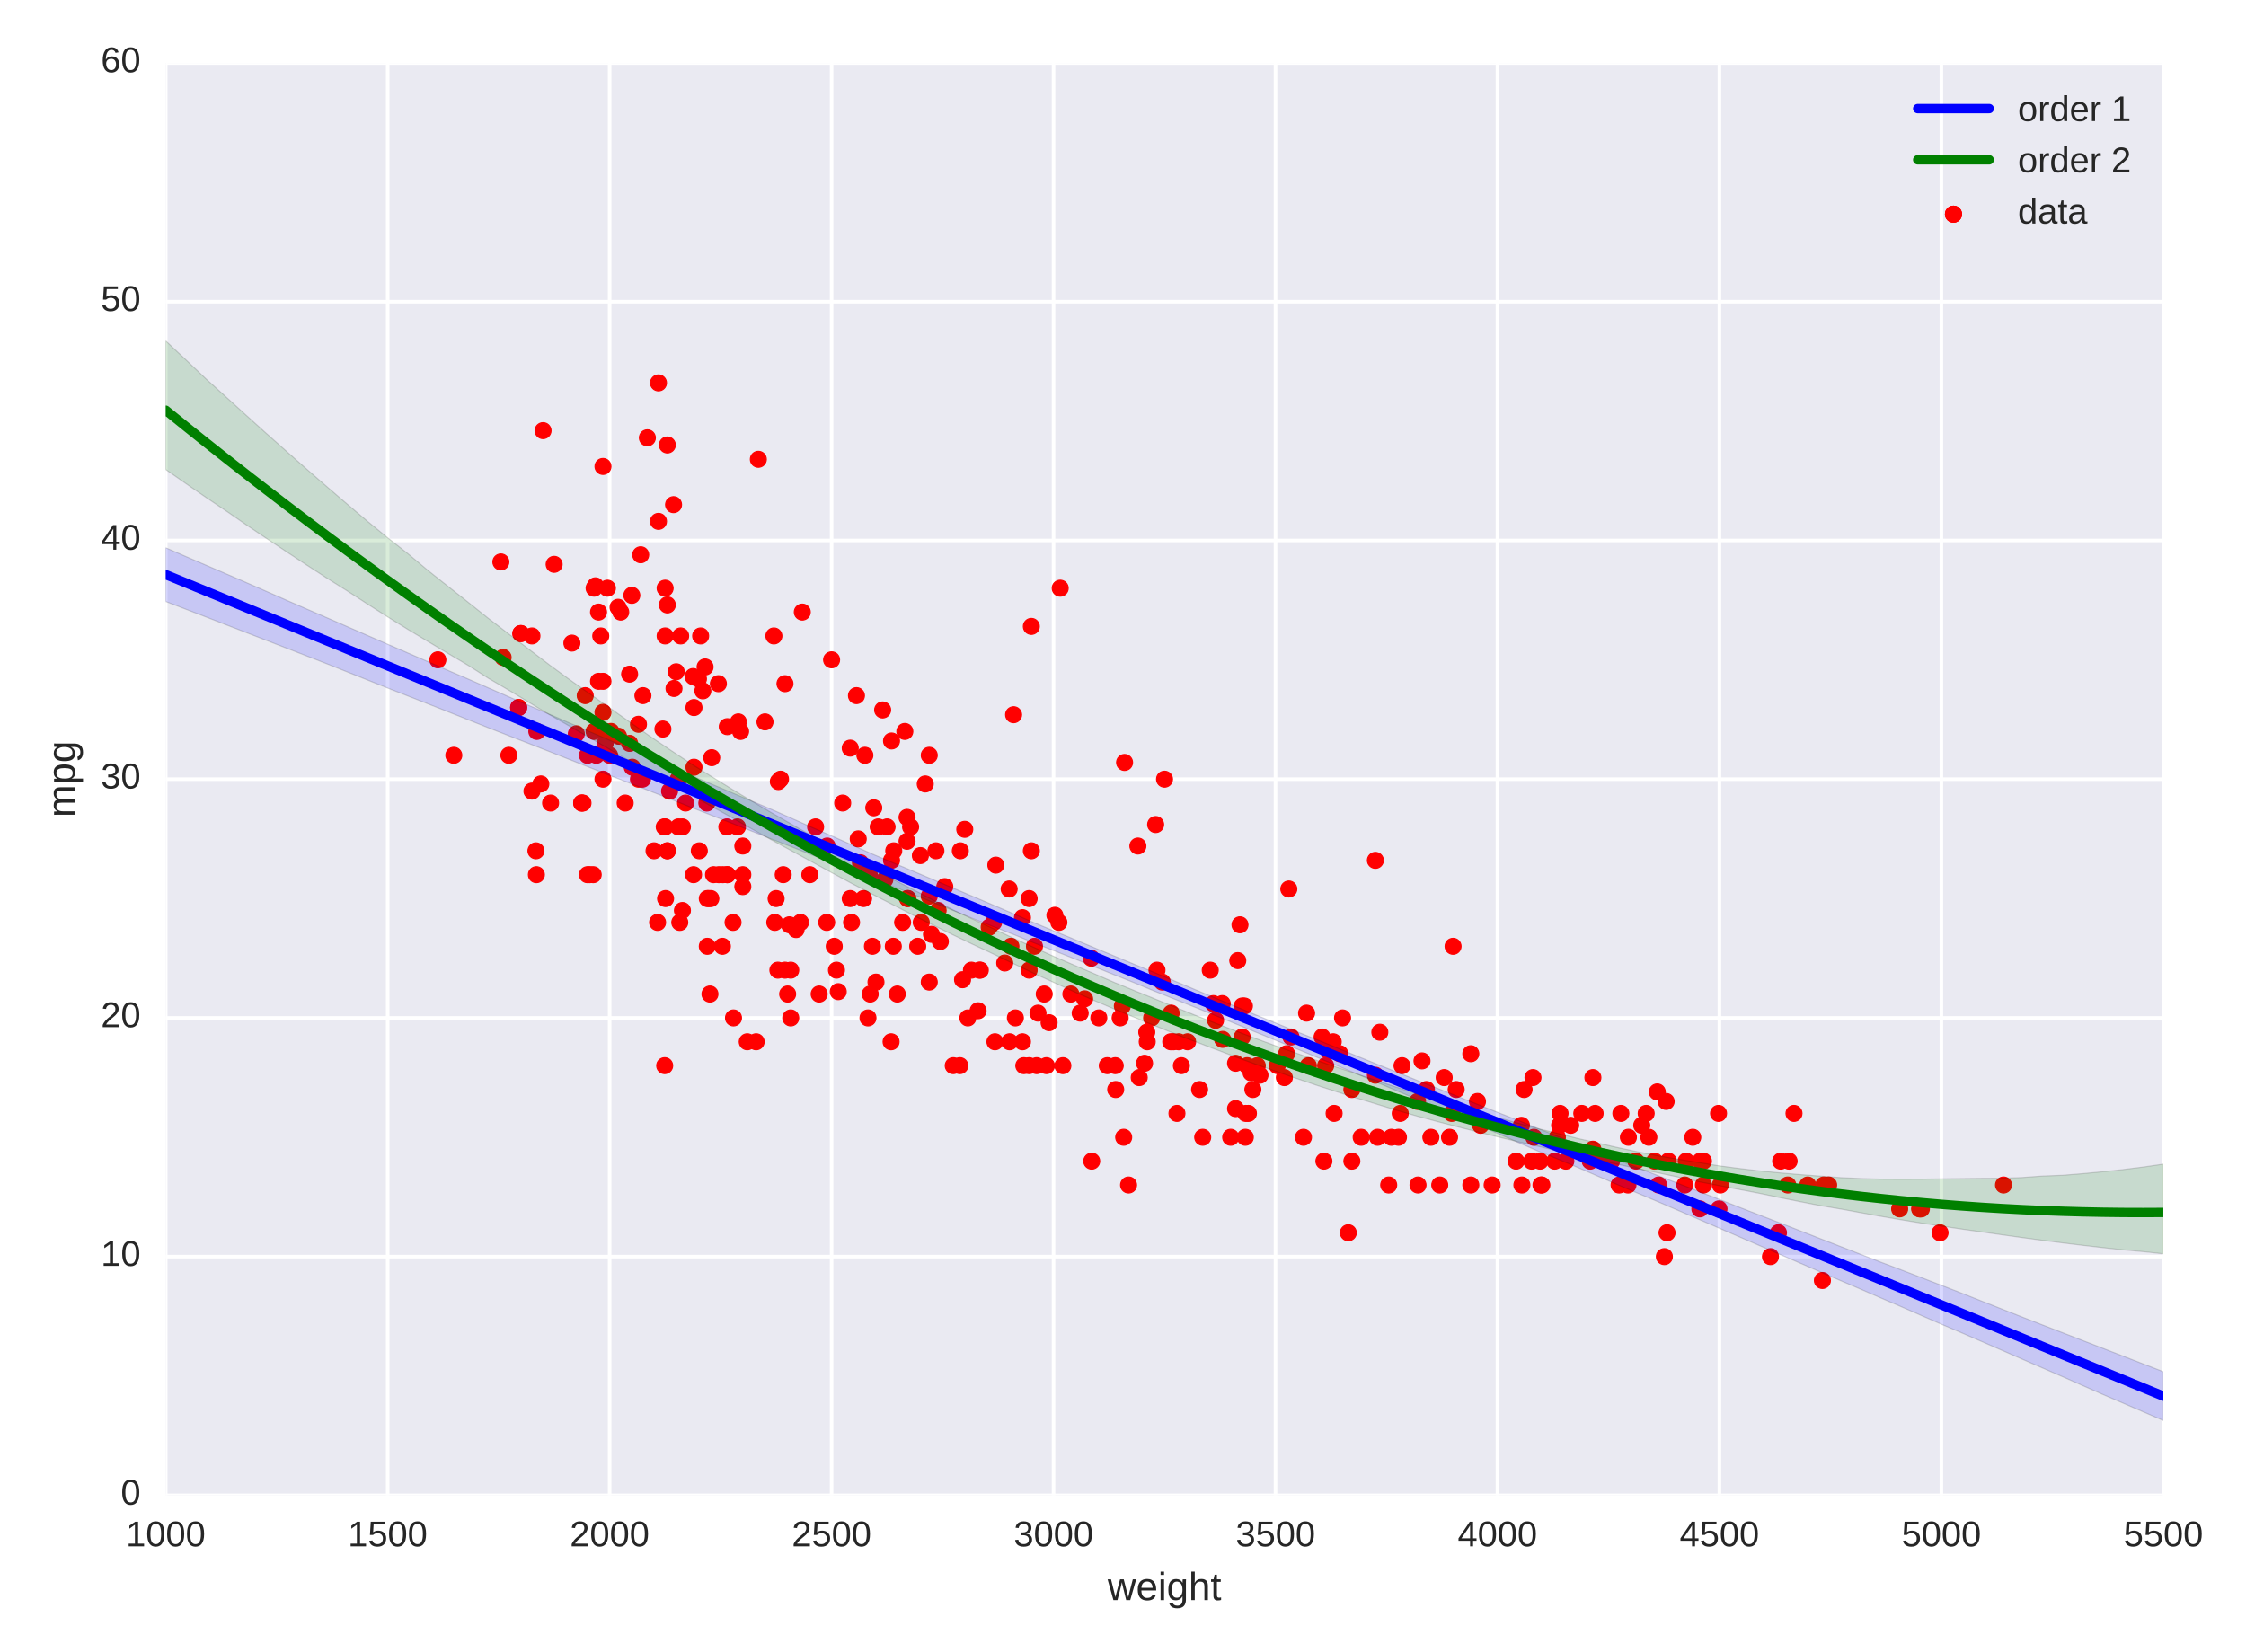 <?xml version="1.0" encoding="utf-8" standalone="no"?>
<!DOCTYPE svg PUBLIC "-//W3C//DTD SVG 1.1//EN"
  "http://www.w3.org/Graphics/SVG/1.1/DTD/svg11.dtd">
<!-- Created with matplotlib (http://matplotlib.org/) -->
<svg height="462pt" version="1.1" viewBox="0 0 628 462" width="628pt" xmlns="http://www.w3.org/2000/svg" xmlns:xlink="http://www.w3.org/1999/xlink">
 <defs>
  <style type="text/css">
*{stroke-linecap:butt;stroke-linejoin:round;stroke-miterlimit:100000;}
  </style>
 </defs>
 <g id="figure_1">
  <g id="patch_1">
   <path d="M 0 462.688 
L 628.969 462.688 
L 628.969 0 
L 0 0 
z
" style="fill:#ffffff;"/>
  </g>
  <g id="axes_1">
   <g id="patch_2">
    <path d="M 46.336 418.152 
L 604.887 418.152 
L 604.887 17.621 
L 46.336 17.621 
z
" style="fill:#eaeaf2;"/>
   </g>
   <g id="matplotlib.axis_1">
    <g id="xtick_1">
     <g id="line2d_1">
      <path clip-path="url(#p8e6b90c1c2)" d="M 46.336 418.152 
L 46.336 17.621 
" style="fill:none;stroke:#ffffff;stroke-linecap:round;"/>
     </g>
     <g id="line2d_2">
      <defs>
       <path d="M 0 0 
L 0 0 
" id="mb2f41b3c45" style="stroke:#262626;"/>
      </defs>
      <g>
       <use style="fill:#262626;stroke:#262626;" x="46.336" xlink:href="#mb2f41b3c45" y="418.152"/>
      </g>
     </g>
     <g id="line2d_3">
      <g>
       <use style="fill:#262626;stroke:#262626;" x="46.336" xlink:href="#mb2f41b3c45" y="17.621"/>
      </g>
     </g>
     <g id="text_1">
      <!-- 1000 -->
      <defs>
       <path d="M 51.703 34.422 
Q 51.703 24.516 49.828 17.75 
Q 47.953 10.984 44.703 6.812 
Q 41.453 2.641 37.062 0.828 
Q 32.672 -0.984 27.688 -0.984 
Q 22.656 -0.984 18.312 0.828 
Q 13.969 2.641 10.766 6.781 
Q 7.562 10.938 5.734 17.703 
Q 3.906 24.469 3.906 34.422 
Q 3.906 44.828 5.734 51.641 
Q 7.562 58.453 10.781 62.5 
Q 14.016 66.547 18.406 68.188 
Q 22.797 69.828 27.984 69.828 
Q 32.906 69.828 37.219 68.188 
Q 41.547 66.547 44.766 62.5 
Q 48 58.453 49.844 51.641 
Q 51.703 44.828 51.703 34.422 
M 42.781 34.422 
Q 42.781 42.625 41.797 48.062 
Q 40.828 53.516 38.922 56.766 
Q 37.016 60.016 34.25 61.359 
Q 31.5 62.703 27.984 62.703 
Q 24.266 62.703 21.438 61.328 
Q 18.609 59.969 16.672 56.719 
Q 14.75 53.469 13.766 48.016 
Q 12.797 42.578 12.797 34.422 
Q 12.797 26.516 13.797 21.094 
Q 14.797 15.672 16.719 12.375 
Q 18.656 9.078 21.438 7.641 
Q 24.219 6.203 27.781 6.203 
Q 31.25 6.203 34.031 7.641 
Q 36.812 9.078 38.734 12.375 
Q 40.672 15.672 41.719 21.094 
Q 42.781 26.516 42.781 34.422 
" id="LiberationSans-30"/>
       <path d="M 7.625 0 
L 7.625 7.469 
L 25.141 7.469 
L 25.141 60.406 
L 9.625 49.312 
L 9.625 57.625 
L 25.875 68.797 
L 33.984 68.797 
L 33.984 7.469 
L 50.734 7.469 
L 50.734 0 
z
" id="LiberationSans-31"/>
      </defs>
      <g style="fill:#262626;" transform="translate(35.214 432.398)scale(0.1 -0.1)">
       <use xlink:href="#LiberationSans-31"/>
       <use x="55.615" xlink:href="#LiberationSans-30"/>
       <use x="111.23" xlink:href="#LiberationSans-30"/>
       <use x="166.846" xlink:href="#LiberationSans-30"/>
      </g>
     </g>
    </g>
    <g id="xtick_2">
     <g id="line2d_4">
      <path clip-path="url(#p8e6b90c1c2)" d="M 108.397 418.152 
L 108.397 17.621 
" style="fill:none;stroke:#ffffff;stroke-linecap:round;"/>
     </g>
     <g id="line2d_5">
      <g>
       <use style="fill:#262626;stroke:#262626;" x="108.397" xlink:href="#mb2f41b3c45" y="418.152"/>
      </g>
     </g>
     <g id="line2d_6">
      <g>
       <use style="fill:#262626;stroke:#262626;" x="108.397" xlink:href="#mb2f41b3c45" y="17.621"/>
      </g>
     </g>
     <g id="text_2">
      <!-- 1500 -->
      <defs>
       <path d="M 51.422 22.406 
Q 51.422 17.234 49.859 12.938 
Q 48.297 8.641 45.219 5.531 
Q 42.141 2.438 37.578 0.719 
Q 33.016 -0.984 27 -0.984 
Q 21.578 -0.984 17.547 0.281 
Q 13.531 1.562 10.734 3.781 
Q 7.953 6 6.312 8.984 
Q 4.688 11.969 4 15.375 
L 12.891 16.406 
Q 13.422 14.453 14.391 12.625 
Q 15.375 10.797 17.062 9.344 
Q 18.75 7.906 21.219 7.047 
Q 23.688 6.203 27.203 6.203 
Q 30.609 6.203 33.391 7.25 
Q 36.188 8.297 38.156 10.344 
Q 40.141 12.406 41.203 15.375 
Q 42.281 18.359 42.281 22.219 
Q 42.281 25.391 41.25 28.047 
Q 40.234 30.719 38.328 32.641 
Q 36.422 34.578 33.656 35.641 
Q 30.906 36.719 27.391 36.719 
Q 25.203 36.719 23.344 36.328 
Q 21.484 35.938 19.891 35.25 
Q 18.312 34.578 17.016 33.672 
Q 15.719 32.766 14.594 31.781 
L 6 31.781 
L 8.297 68.797 
L 47.406 68.797 
L 47.406 61.328 
L 16.312 61.328 
L 14.984 39.5 
Q 17.328 41.312 20.844 42.594 
Q 24.359 43.891 29.203 43.891 
Q 34.328 43.891 38.422 42.328 
Q 42.531 40.766 45.406 37.906 
Q 48.297 35.062 49.859 31.109 
Q 51.422 27.156 51.422 22.406 
" id="LiberationSans-35"/>
      </defs>
      <g style="fill:#262626;" transform="translate(97.275 432.398)scale(0.1 -0.1)">
       <use xlink:href="#LiberationSans-31"/>
       <use x="55.615" xlink:href="#LiberationSans-35"/>
       <use x="111.23" xlink:href="#LiberationSans-30"/>
       <use x="166.846" xlink:href="#LiberationSans-30"/>
      </g>
     </g>
    </g>
    <g id="xtick_3">
     <g id="line2d_7">
      <path clip-path="url(#p8e6b90c1c2)" d="M 170.458 418.152 
L 170.458 17.621 
" style="fill:none;stroke:#ffffff;stroke-linecap:round;"/>
     </g>
     <g id="line2d_8">
      <g>
       <use style="fill:#262626;stroke:#262626;" x="170.458" xlink:href="#mb2f41b3c45" y="418.152"/>
      </g>
     </g>
     <g id="line2d_9">
      <g>
       <use style="fill:#262626;stroke:#262626;" x="170.458" xlink:href="#mb2f41b3c45" y="17.621"/>
      </g>
     </g>
     <g id="text_3">
      <!-- 2000 -->
      <defs>
       <path d="M 5.031 0 
L 5.031 6.203 
Q 7.516 11.922 11.109 16.281 
Q 14.703 20.656 18.656 24.188 
Q 22.609 27.734 26.484 30.766 
Q 30.375 33.797 33.5 36.812 
Q 36.625 39.844 38.547 43.156 
Q 40.484 46.484 40.484 50.688 
Q 40.484 53.609 39.594 55.828 
Q 38.719 58.062 37.062 59.562 
Q 35.406 61.078 33.078 61.828 
Q 30.766 62.594 27.938 62.594 
Q 25.297 62.594 22.969 61.859 
Q 20.656 61.141 18.844 59.672 
Q 17.047 58.203 15.891 56.031 
Q 14.75 53.859 14.406 50.984 
L 5.422 51.812 
Q 5.859 55.516 7.469 58.781 
Q 9.078 62.062 11.906 64.531 
Q 14.75 67 18.719 68.406 
Q 22.703 69.828 27.938 69.828 
Q 33.062 69.828 37.062 68.609 
Q 41.062 67.391 43.812 64.984 
Q 46.578 62.594 48.047 59.078 
Q 49.516 55.562 49.516 50.984 
Q 49.516 47.516 48.266 44.391 
Q 47.016 41.266 44.938 38.422 
Q 42.875 35.594 40.141 32.953 
Q 37.406 30.328 34.422 27.812 
Q 31.453 25.297 28.422 22.828 
Q 25.391 20.359 22.719 17.859 
Q 20.062 15.375 17.969 12.812 
Q 15.875 10.25 14.703 7.469 
L 50.594 7.469 
L 50.594 0 
z
" id="LiberationSans-32"/>
      </defs>
      <g style="fill:#262626;" transform="translate(159.336 432.398)scale(0.1 -0.1)">
       <use xlink:href="#LiberationSans-32"/>
       <use x="55.615" xlink:href="#LiberationSans-30"/>
       <use x="111.23" xlink:href="#LiberationSans-30"/>
       <use x="166.846" xlink:href="#LiberationSans-30"/>
      </g>
     </g>
    </g>
    <g id="xtick_4">
     <g id="line2d_10">
      <path clip-path="url(#p8e6b90c1c2)" d="M 232.52 418.152 
L 232.52 17.621 
" style="fill:none;stroke:#ffffff;stroke-linecap:round;"/>
     </g>
     <g id="line2d_11">
      <g>
       <use style="fill:#262626;stroke:#262626;" x="232.52" xlink:href="#mb2f41b3c45" y="418.152"/>
      </g>
     </g>
     <g id="line2d_12">
      <g>
       <use style="fill:#262626;stroke:#262626;" x="232.52" xlink:href="#mb2f41b3c45" y="17.621"/>
      </g>
     </g>
     <g id="text_4">
      <!-- 2500 -->
      <g style="fill:#262626;" transform="translate(221.398 432.398)scale(0.1 -0.1)">
       <use xlink:href="#LiberationSans-32"/>
       <use x="55.615" xlink:href="#LiberationSans-35"/>
       <use x="111.23" xlink:href="#LiberationSans-30"/>
       <use x="166.846" xlink:href="#LiberationSans-30"/>
      </g>
     </g>
    </g>
    <g id="xtick_5">
     <g id="line2d_13">
      <path clip-path="url(#p8e6b90c1c2)" d="M 294.581 418.152 
L 294.581 17.621 
" style="fill:none;stroke:#ffffff;stroke-linecap:round;"/>
     </g>
     <g id="line2d_14">
      <g>
       <use style="fill:#262626;stroke:#262626;" x="294.581" xlink:href="#mb2f41b3c45" y="418.152"/>
      </g>
     </g>
     <g id="line2d_15">
      <g>
       <use style="fill:#262626;stroke:#262626;" x="294.581" xlink:href="#mb2f41b3c45" y="17.621"/>
      </g>
     </g>
     <g id="text_5">
      <!-- 3000 -->
      <defs>
       <path d="M 51.219 19 
Q 51.219 14.266 49.672 10.547 
Q 48.141 6.844 45.188 4.266 
Q 42.234 1.703 37.859 0.359 
Q 33.5 -0.984 27.875 -0.984 
Q 21.484 -0.984 17.109 0.609 
Q 12.75 2.203 9.906 4.812 
Q 7.078 7.422 5.656 10.766 
Q 4.25 14.109 3.812 17.672 
L 12.891 18.5 
Q 13.281 15.766 14.328 13.516 
Q 15.375 11.281 17.188 9.672 
Q 19 8.062 21.625 7.172 
Q 24.266 6.297 27.875 6.297 
Q 34.516 6.297 38.297 9.562 
Q 42.094 12.844 42.094 19.281 
Q 42.094 23.094 40.406 25.406 
Q 38.719 27.734 36.203 29.031 
Q 33.688 30.328 30.734 30.766 
Q 27.781 31.203 25.297 31.203 
L 20.312 31.203 
L 20.312 38.812 
L 25.094 38.812 
Q 27.594 38.812 30.266 39.328 
Q 32.953 39.844 35.172 41.188 
Q 37.406 42.531 38.844 44.828 
Q 40.281 47.125 40.281 50.688 
Q 40.281 56.203 37.031 59.391 
Q 33.797 62.594 27.391 62.594 
Q 21.578 62.594 17.984 59.609 
Q 14.406 56.641 13.812 51.219 
L 4.984 51.906 
Q 5.516 56.453 7.469 59.812 
Q 9.422 63.188 12.422 65.406 
Q 15.438 67.625 19.281 68.719 
Q 23.141 69.828 27.484 69.828 
Q 33.25 69.828 37.391 68.375 
Q 41.547 66.938 44.188 64.469 
Q 46.828 62.016 48.062 58.688 
Q 49.312 55.375 49.312 51.609 
Q 49.312 48.578 48.484 45.938 
Q 47.656 43.312 45.891 41.203 
Q 44.141 39.109 41.422 37.594 
Q 38.719 36.078 34.906 35.297 
L 34.906 35.109 
Q 39.062 34.672 42.141 33.219 
Q 45.219 31.781 47.219 29.625 
Q 49.219 27.484 50.219 24.75 
Q 51.219 22.016 51.219 19 
" id="LiberationSans-33"/>
      </defs>
      <g style="fill:#262626;" transform="translate(283.459 432.398)scale(0.1 -0.1)">
       <use xlink:href="#LiberationSans-33"/>
       <use x="55.615" xlink:href="#LiberationSans-30"/>
       <use x="111.23" xlink:href="#LiberationSans-30"/>
       <use x="166.846" xlink:href="#LiberationSans-30"/>
      </g>
     </g>
    </g>
    <g id="xtick_6">
     <g id="line2d_16">
      <path clip-path="url(#p8e6b90c1c2)" d="M 356.642 418.152 
L 356.642 17.621 
" style="fill:none;stroke:#ffffff;stroke-linecap:round;"/>
     </g>
     <g id="line2d_17">
      <g>
       <use style="fill:#262626;stroke:#262626;" x="356.642" xlink:href="#mb2f41b3c45" y="418.152"/>
      </g>
     </g>
     <g id="line2d_18">
      <g>
       <use style="fill:#262626;stroke:#262626;" x="356.642" xlink:href="#mb2f41b3c45" y="17.621"/>
      </g>
     </g>
     <g id="text_6">
      <!-- 3500 -->
      <g style="fill:#262626;" transform="translate(345.52 432.398)scale(0.1 -0.1)">
       <use xlink:href="#LiberationSans-33"/>
       <use x="55.615" xlink:href="#LiberationSans-35"/>
       <use x="111.23" xlink:href="#LiberationSans-30"/>
       <use x="166.846" xlink:href="#LiberationSans-30"/>
      </g>
     </g>
    </g>
    <g id="xtick_7">
     <g id="line2d_19">
      <path clip-path="url(#p8e6b90c1c2)" d="M 418.703 418.152 
L 418.703 17.621 
" style="fill:none;stroke:#ffffff;stroke-linecap:round;"/>
     </g>
     <g id="line2d_20">
      <g>
       <use style="fill:#262626;stroke:#262626;" x="418.703" xlink:href="#mb2f41b3c45" y="418.152"/>
      </g>
     </g>
     <g id="line2d_21">
      <g>
       <use style="fill:#262626;stroke:#262626;" x="418.703" xlink:href="#mb2f41b3c45" y="17.621"/>
      </g>
     </g>
     <g id="text_7">
      <!-- 4000 -->
      <defs>
       <path d="M 43.016 15.578 
L 43.016 0 
L 34.719 0 
L 34.719 15.578 
L 2.297 15.578 
L 2.297 22.406 
L 33.797 68.797 
L 43.016 68.797 
L 43.016 22.516 
L 52.688 22.516 
L 52.688 15.578 
z
M 34.719 58.891 
Q 34.625 58.641 34.234 57.938 
Q 33.844 57.234 33.344 56.344 
Q 32.859 55.469 32.344 54.562 
Q 31.844 53.656 31.453 53.078 
L 13.812 27.094 
Q 13.578 26.703 13.109 26.062 
Q 12.641 25.438 12.156 24.781 
Q 11.672 24.125 11.172 23.484 
Q 10.688 22.859 10.406 22.516 
L 34.719 22.516 
z
" id="LiberationSans-34"/>
      </defs>
      <g style="fill:#262626;" transform="translate(407.581 432.398)scale(0.1 -0.1)">
       <use xlink:href="#LiberationSans-34"/>
       <use x="55.615" xlink:href="#LiberationSans-30"/>
       <use x="111.23" xlink:href="#LiberationSans-30"/>
       <use x="166.846" xlink:href="#LiberationSans-30"/>
      </g>
     </g>
    </g>
    <g id="xtick_8">
     <g id="line2d_22">
      <path clip-path="url(#p8e6b90c1c2)" d="M 480.764 418.152 
L 480.764 17.621 
" style="fill:none;stroke:#ffffff;stroke-linecap:round;"/>
     </g>
     <g id="line2d_23">
      <g>
       <use style="fill:#262626;stroke:#262626;" x="480.764" xlink:href="#mb2f41b3c45" y="418.152"/>
      </g>
     </g>
     <g id="line2d_24">
      <g>
       <use style="fill:#262626;stroke:#262626;" x="480.764" xlink:href="#mb2f41b3c45" y="17.621"/>
      </g>
     </g>
     <g id="text_8">
      <!-- 4500 -->
      <g style="fill:#262626;" transform="translate(469.643 432.398)scale(0.1 -0.1)">
       <use xlink:href="#LiberationSans-34"/>
       <use x="55.615" xlink:href="#LiberationSans-35"/>
       <use x="111.23" xlink:href="#LiberationSans-30"/>
       <use x="166.846" xlink:href="#LiberationSans-30"/>
      </g>
     </g>
    </g>
    <g id="xtick_9">
     <g id="line2d_25">
      <path clip-path="url(#p8e6b90c1c2)" d="M 542.826 418.152 
L 542.826 17.621 
" style="fill:none;stroke:#ffffff;stroke-linecap:round;"/>
     </g>
     <g id="line2d_26">
      <g>
       <use style="fill:#262626;stroke:#262626;" x="542.826" xlink:href="#mb2f41b3c45" y="418.152"/>
      </g>
     </g>
     <g id="line2d_27">
      <g>
       <use style="fill:#262626;stroke:#262626;" x="542.826" xlink:href="#mb2f41b3c45" y="17.621"/>
      </g>
     </g>
     <g id="text_9">
      <!-- 5000 -->
      <g style="fill:#262626;" transform="translate(531.704 432.398)scale(0.1 -0.1)">
       <use xlink:href="#LiberationSans-35"/>
       <use x="55.615" xlink:href="#LiberationSans-30"/>
       <use x="111.23" xlink:href="#LiberationSans-30"/>
       <use x="166.846" xlink:href="#LiberationSans-30"/>
      </g>
     </g>
    </g>
    <g id="xtick_10">
     <g id="line2d_28">
      <path clip-path="url(#p8e6b90c1c2)" d="M 604.887 418.152 
L 604.887 17.621 
" style="fill:none;stroke:#ffffff;stroke-linecap:round;"/>
     </g>
     <g id="line2d_29">
      <g>
       <use style="fill:#262626;stroke:#262626;" x="604.887" xlink:href="#mb2f41b3c45" y="418.152"/>
      </g>
     </g>
     <g id="line2d_30">
      <g>
       <use style="fill:#262626;stroke:#262626;" x="604.887" xlink:href="#mb2f41b3c45" y="17.621"/>
      </g>
     </g>
     <g id="text_10">
      <!-- 5500 -->
      <g style="fill:#262626;" transform="translate(593.765 432.398)scale(0.1 -0.1)">
       <use xlink:href="#LiberationSans-35"/>
       <use x="55.615" xlink:href="#LiberationSans-35"/>
       <use x="111.23" xlink:href="#LiberationSans-30"/>
       <use x="166.846" xlink:href="#LiberationSans-30"/>
      </g>
     </g>
    </g>
    <g id="text_11">
     <!-- weight -->
     <defs>
      <path d="M 15.484 43.797 
Q 16.938 46.484 18.641 48.359 
Q 20.359 50.25 22.406 51.469 
Q 24.469 52.688 26.906 53.25 
Q 29.344 53.812 32.375 53.812 
Q 37.453 53.812 40.703 52.438 
Q 43.953 51.078 45.828 48.609 
Q 47.703 46.141 48.406 42.719 
Q 49.125 39.312 49.125 35.203 
L 49.125 0 
L 40.281 0 
L 40.281 33.5 
Q 40.281 36.859 39.859 39.391 
Q 39.453 41.938 38.281 43.625 
Q 37.109 45.312 34.953 46.156 
Q 32.812 47.016 29.391 47.016 
Q 26.266 47.016 23.75 45.891 
Q 21.234 44.781 19.453 42.719 
Q 17.672 40.672 16.688 37.734 
Q 15.719 34.812 15.719 31.156 
L 15.719 0 
L 6.938 0 
L 6.938 72.469 
L 15.719 72.469 
L 15.719 53.609 
Q 15.719 52 15.672 50.391 
Q 15.625 48.781 15.547 47.406 
Q 15.484 46.047 15.422 45.094 
Q 15.375 44.141 15.328 43.797 
z
" id="LiberationSans-68"/>
      <path d="M 27.047 0.391 
Q 25.047 -0.141 22.969 -0.453 
Q 20.906 -0.781 18.172 -0.781 
Q 7.625 -0.781 7.625 11.188 
L 7.625 46.438 
L 1.516 46.438 
L 1.516 52.828 
L 7.953 52.828 
L 10.547 64.656 
L 16.406 64.656 
L 16.406 52.828 
L 26.172 52.828 
L 26.172 46.438 
L 16.406 46.438 
L 16.406 13.094 
Q 16.406 9.281 17.641 7.734 
Q 18.891 6.203 21.969 6.203 
Q 23.25 6.203 24.438 6.391 
Q 25.641 6.594 27.047 6.891 
z
" id="LiberationSans-74"/>
      <path d="M 26.766 -20.75 
Q 22.219 -20.75 18.703 -19.812 
Q 15.188 -18.891 12.688 -17.156 
Q 10.203 -15.438 8.641 -13.031 
Q 7.078 -10.641 6.391 -7.719 
L 15.234 -6.453 
Q 16.109 -10.109 19.109 -12.078 
Q 22.125 -14.062 27 -14.062 
Q 29.984 -14.062 32.422 -13.234 
Q 34.859 -12.406 36.562 -10.562 
Q 38.281 -8.734 39.203 -5.797 
Q 40.141 -2.875 40.141 1.312 
L 40.141 9.812 
L 40.047 9.812 
Q 39.062 7.812 37.625 5.984 
Q 36.188 4.156 34.109 2.734 
Q 32.031 1.312 29.297 0.453 
Q 26.562 -0.391 23.047 -0.391 
Q 18.016 -0.391 14.422 1.297 
Q 10.844 2.984 8.562 6.344 
Q 6.297 9.719 5.25 14.719 
Q 4.203 19.734 4.203 26.312 
Q 4.203 32.672 5.25 37.75 
Q 6.297 42.828 8.656 46.359 
Q 11.031 49.906 14.812 51.781 
Q 18.609 53.656 24.031 53.656 
Q 29.641 53.656 33.766 51.094 
Q 37.891 48.531 40.141 43.797 
L 40.234 43.797 
Q 40.234 45.016 40.297 46.531 
Q 40.375 48.047 40.453 49.391 
Q 40.531 50.734 40.625 51.703 
Q 40.719 52.688 40.828 52.828 
L 49.172 52.828 
Q 49.125 52.391 49.078 51.344 
Q 49.031 50.297 48.969 48.828 
Q 48.922 47.359 48.891 45.578 
Q 48.875 43.797 48.875 41.891 
L 48.875 1.516 
Q 48.875 -9.578 43.422 -15.156 
Q 37.984 -20.75 26.766 -20.75 
M 40.141 26.422 
Q 40.141 31.938 38.938 35.859 
Q 37.75 39.797 35.797 42.281 
Q 33.844 44.781 31.328 45.953 
Q 28.812 47.125 26.172 47.125 
Q 22.797 47.125 20.375 45.953 
Q 17.969 44.781 16.375 42.266 
Q 14.797 39.75 14.031 35.812 
Q 13.281 31.891 13.281 26.422 
Q 13.281 20.703 14.031 16.812 
Q 14.797 12.938 16.359 10.547 
Q 17.922 8.156 20.312 7.125 
Q 22.703 6.109 26.031 6.109 
Q 28.656 6.109 31.172 7.219 
Q 33.688 8.344 35.688 10.781 
Q 37.703 13.234 38.922 17.094 
Q 40.141 20.953 40.141 26.422 
" id="LiberationSans-67"/>
      <path d="M 13.484 24.562 
Q 13.484 20.406 14.328 16.906 
Q 15.188 13.422 16.969 10.906 
Q 18.75 8.406 21.531 7 
Q 24.312 5.609 28.219 5.609 
Q 33.938 5.609 37.375 7.906 
Q 40.828 10.203 42.047 13.719 
L 49.75 11.531 
Q 48.922 9.328 47.438 7.109 
Q 45.953 4.891 43.453 3.094 
Q 40.969 1.312 37.234 0.156 
Q 33.5 -0.984 28.219 -0.984 
Q 16.5 -0.984 10.375 6 
Q 4.25 12.984 4.25 26.766 
Q 4.25 34.188 6.094 39.328 
Q 7.953 44.484 11.172 47.703 
Q 14.406 50.922 18.703 52.359 
Q 23 53.812 27.875 53.812 
Q 34.516 53.812 38.984 51.656 
Q 43.453 49.516 46.156 45.719 
Q 48.875 41.938 50.016 36.812 
Q 51.172 31.688 51.172 25.734 
L 51.172 24.562 
z
M 42.094 31.297 
Q 41.359 39.656 37.844 43.484 
Q 34.328 47.312 27.734 47.312 
Q 25.531 47.312 23.109 46.609 
Q 20.703 45.906 18.656 44.094 
Q 16.609 42.281 15.188 39.172 
Q 13.766 36.078 13.578 31.297 
z
" id="LiberationSans-65"/>
      <path d="M 57.328 0 
L 47.125 0 
L 38.672 34.078 
Q 38.281 35.406 37.859 37.359 
Q 37.453 39.312 37.062 41.156 
Q 36.578 43.312 36.141 45.609 
Q 35.688 43.406 35.203 41.266 
Q 34.812 39.406 34.344 37.406 
Q 33.891 35.406 33.5 33.891 
L 24.812 0 
L 14.656 0 
L -0.141 52.828 
L 8.547 52.828 
L 17.484 16.938 
Q 17.828 15.828 18.156 14.188 
Q 18.5 12.547 18.844 10.984 
Q 19.188 9.188 19.578 7.281 
Q 19.969 9.125 20.406 10.891 
Q 20.797 12.406 21.188 13.969 
Q 21.578 15.531 21.875 16.547 
L 31.453 52.828 
L 40.875 52.828 
L 50.094 16.547 
Q 50.438 15.281 50.828 13.672 
Q 51.219 12.062 51.562 10.641 
Q 51.953 8.984 52.344 7.281 
Q 52.734 9.125 53.125 10.891 
Q 53.469 12.406 53.828 14.031 
Q 54.203 15.672 54.547 16.938 
L 63.875 52.828 
L 72.469 52.828 
z
" id="LiberationSans-77"/>
      <path d="M 6.688 64.062 
L 6.688 72.469 
L 15.484 72.469 
L 15.484 64.062 
z
M 6.688 0 
L 6.688 52.828 
L 15.484 52.828 
L 15.484 0 
z
" id="LiberationSans-69"/>
     </defs>
     <g style="fill:#262626;" transform="translate(309.714 447.445)scale(0.11 -0.11)">
      <use xlink:href="#LiberationSans-77"/>
      <use x="72.217" xlink:href="#LiberationSans-65"/>
      <use x="127.832" xlink:href="#LiberationSans-69"/>
      <use x="150.049" xlink:href="#LiberationSans-67"/>
      <use x="205.664" xlink:href="#LiberationSans-68"/>
      <use x="261.279" xlink:href="#LiberationSans-74"/>
     </g>
    </g>
   </g>
   <g id="matplotlib.axis_2">
    <g id="ytick_1">
     <g id="line2d_31">
      <path clip-path="url(#p8e6b90c1c2)" d="M 46.336 418.152 
L 604.887 418.152 
" style="fill:none;stroke:#ffffff;stroke-linecap:round;"/>
     </g>
     <g id="line2d_32">
      <g>
       <use style="fill:#262626;stroke:#262626;" x="46.336" xlink:href="#mb2f41b3c45" y="418.152"/>
      </g>
     </g>
     <g id="line2d_33">
      <g>
       <use style="fill:#262626;stroke:#262626;" x="604.887" xlink:href="#mb2f41b3c45" y="418.152"/>
      </g>
     </g>
     <g id="text_12">
      <!-- 0 -->
      <g style="fill:#262626;" transform="translate(33.775 420.737)scale(0.1 -0.1)">
       <use xlink:href="#LiberationSans-30"/>
      </g>
     </g>
    </g>
    <g id="ytick_2">
     <g id="line2d_34">
      <path clip-path="url(#p8e6b90c1c2)" d="M 46.336 351.396 
L 604.887 351.396 
" style="fill:none;stroke:#ffffff;stroke-linecap:round;"/>
     </g>
     <g id="line2d_35">
      <g>
       <use style="fill:#262626;stroke:#262626;" x="46.336" xlink:href="#mb2f41b3c45" y="351.396"/>
      </g>
     </g>
     <g id="line2d_36">
      <g>
       <use style="fill:#262626;stroke:#262626;" x="604.887" xlink:href="#mb2f41b3c45" y="351.396"/>
      </g>
     </g>
     <g id="text_13">
      <!-- 10 -->
      <g style="fill:#262626;" transform="translate(28.214 353.982)scale(0.1 -0.1)">
       <use xlink:href="#LiberationSans-31"/>
       <use x="55.615" xlink:href="#LiberationSans-30"/>
      </g>
     </g>
    </g>
    <g id="ytick_3">
     <g id="line2d_37">
      <path clip-path="url(#p8e6b90c1c2)" d="M 46.336 284.641 
L 604.887 284.641 
" style="fill:none;stroke:#ffffff;stroke-linecap:round;"/>
     </g>
     <g id="line2d_38">
      <g>
       <use style="fill:#262626;stroke:#262626;" x="46.336" xlink:href="#mb2f41b3c45" y="284.641"/>
      </g>
     </g>
     <g id="line2d_39">
      <g>
       <use style="fill:#262626;stroke:#262626;" x="604.887" xlink:href="#mb2f41b3c45" y="284.641"/>
      </g>
     </g>
     <g id="text_14">
      <!-- 20 -->
      <g style="fill:#262626;" transform="translate(28.214 287.227)scale(0.1 -0.1)">
       <use xlink:href="#LiberationSans-32"/>
       <use x="55.615" xlink:href="#LiberationSans-30"/>
      </g>
     </g>
    </g>
    <g id="ytick_4">
     <g id="line2d_40">
      <path clip-path="url(#p8e6b90c1c2)" d="M 46.336 217.886 
L 604.887 217.886 
" style="fill:none;stroke:#ffffff;stroke-linecap:round;"/>
     </g>
     <g id="line2d_41">
      <g>
       <use style="fill:#262626;stroke:#262626;" x="46.336" xlink:href="#mb2f41b3c45" y="217.886"/>
      </g>
     </g>
     <g id="line2d_42">
      <g>
       <use style="fill:#262626;stroke:#262626;" x="604.887" xlink:href="#mb2f41b3c45" y="217.886"/>
      </g>
     </g>
     <g id="text_15">
      <!-- 30 -->
      <g style="fill:#262626;" transform="translate(28.214 220.472)scale(0.1 -0.1)">
       <use xlink:href="#LiberationSans-33"/>
       <use x="55.615" xlink:href="#LiberationSans-30"/>
      </g>
     </g>
    </g>
    <g id="ytick_5">
     <g id="line2d_43">
      <path clip-path="url(#p8e6b90c1c2)" d="M 46.336 151.131 
L 604.887 151.131 
" style="fill:none;stroke:#ffffff;stroke-linecap:round;"/>
     </g>
     <g id="line2d_44">
      <g>
       <use style="fill:#262626;stroke:#262626;" x="46.336" xlink:href="#mb2f41b3c45" y="151.131"/>
      </g>
     </g>
     <g id="line2d_45">
      <g>
       <use style="fill:#262626;stroke:#262626;" x="604.887" xlink:href="#mb2f41b3c45" y="151.131"/>
      </g>
     </g>
     <g id="text_16">
      <!-- 40 -->
      <g style="fill:#262626;" transform="translate(28.214 153.717)scale(0.1 -0.1)">
       <use xlink:href="#LiberationSans-34"/>
       <use x="55.615" xlink:href="#LiberationSans-30"/>
      </g>
     </g>
    </g>
    <g id="ytick_6">
     <g id="line2d_46">
      <path clip-path="url(#p8e6b90c1c2)" d="M 46.336 84.376 
L 604.887 84.376 
" style="fill:none;stroke:#ffffff;stroke-linecap:round;"/>
     </g>
     <g id="line2d_47">
      <g>
       <use style="fill:#262626;stroke:#262626;" x="46.336" xlink:href="#mb2f41b3c45" y="84.376"/>
      </g>
     </g>
     <g id="line2d_48">
      <g>
       <use style="fill:#262626;stroke:#262626;" x="604.887" xlink:href="#mb2f41b3c45" y="84.376"/>
      </g>
     </g>
     <g id="text_17">
      <!-- 50 -->
      <g style="fill:#262626;" transform="translate(28.214 86.962)scale(0.1 -0.1)">
       <use xlink:href="#LiberationSans-35"/>
       <use x="55.615" xlink:href="#LiberationSans-30"/>
      </g>
     </g>
    </g>
    <g id="ytick_7">
     <g id="line2d_49">
      <path clip-path="url(#p8e6b90c1c2)" d="M 46.336 17.621 
L 604.887 17.621 
" style="fill:none;stroke:#ffffff;stroke-linecap:round;"/>
     </g>
     <g id="line2d_50">
      <g>
       <use style="fill:#262626;stroke:#262626;" x="46.336" xlink:href="#mb2f41b3c45" y="17.621"/>
      </g>
     </g>
     <g id="line2d_51">
      <g>
       <use style="fill:#262626;stroke:#262626;" x="604.887" xlink:href="#mb2f41b3c45" y="17.621"/>
      </g>
     </g>
     <g id="text_18">
      <!-- 60 -->
      <defs>
       <path d="M 51.219 22.516 
Q 51.219 17.328 49.781 13 
Q 48.344 8.688 45.531 5.578 
Q 42.719 2.484 38.562 0.75 
Q 34.422 -0.984 29 -0.984 
Q 23 -0.984 18.5 1.312 
Q 14.016 3.609 11.031 7.922 
Q 8.062 12.25 6.562 18.531 
Q 5.078 24.812 5.078 32.812 
Q 5.078 42 6.766 48.922 
Q 8.453 55.859 11.625 60.5 
Q 14.797 65.141 19.359 67.484 
Q 23.922 69.828 29.688 69.828 
Q 33.203 69.828 36.281 69.094 
Q 39.359 68.359 41.875 66.719 
Q 44.391 65.094 46.281 62.406 
Q 48.188 59.719 49.312 55.812 
L 40.922 54.297 
Q 39.547 58.734 36.547 60.719 
Q 33.547 62.703 29.594 62.703 
Q 25.984 62.703 23.047 60.984 
Q 20.125 59.281 18.062 55.875 
Q 16.016 52.484 14.906 47.359 
Q 13.812 42.234 13.812 35.406 
Q 16.219 39.844 20.562 42.156 
Q 24.906 44.484 30.516 44.484 
Q 35.203 44.484 39.016 42.969 
Q 42.828 41.453 45.531 38.594 
Q 48.25 35.75 49.734 31.672 
Q 51.219 27.594 51.219 22.516 
M 42.281 22.125 
Q 42.281 25.688 41.406 28.562 
Q 40.531 31.453 38.766 33.469 
Q 37.016 35.5 34.422 36.594 
Q 31.844 37.703 28.422 37.703 
Q 26.031 37.703 23.578 36.984 
Q 21.141 36.281 19.156 34.688 
Q 17.188 33.109 15.938 30.516 
Q 14.703 27.938 14.703 24.219 
Q 14.703 20.406 15.672 17.109 
Q 16.656 13.812 18.484 11.375 
Q 20.312 8.938 22.891 7.516 
Q 25.484 6.109 28.719 6.109 
Q 31.891 6.109 34.406 7.203 
Q 36.922 8.297 38.672 10.375 
Q 40.438 12.453 41.359 15.422 
Q 42.281 18.406 42.281 22.125 
" id="LiberationSans-36"/>
      </defs>
      <g style="fill:#262626;" transform="translate(28.214 20.207)scale(0.1 -0.1)">
       <use xlink:href="#LiberationSans-36"/>
       <use x="55.615" xlink:href="#LiberationSans-30"/>
      </g>
     </g>
    </g>
    <g id="text_19">
     <!-- mpg -->
     <defs>
      <path d="M 51.422 26.656 
Q 51.422 20.656 50.438 15.578 
Q 49.469 10.5 47.188 6.828 
Q 44.922 3.172 41.188 1.094 
Q 37.453 -0.984 31.984 -0.984 
Q 26.312 -0.984 22.062 1.172 
Q 17.828 3.328 15.578 8.203 
L 15.328 8.203 
Q 15.375 8.109 15.406 7.328 
Q 15.438 6.547 15.453 5.375 
Q 15.484 4.203 15.5 2.75 
Q 15.531 1.312 15.531 -0.094 
L 15.531 -20.75 
L 6.734 -20.75 
L 6.734 42.047 
Q 6.734 43.953 6.703 45.703 
Q 6.688 47.469 6.641 48.906 
Q 6.594 50.344 6.547 51.359 
Q 6.5 52.391 6.453 52.828 
L 14.938 52.828 
Q 14.984 52.688 15.062 51.797 
Q 15.141 50.922 15.203 49.672 
Q 15.281 48.438 15.359 47.016 
Q 15.438 45.609 15.438 44.344 
L 15.625 44.344 
Q 16.844 46.875 18.406 48.656 
Q 19.969 50.438 21.969 51.578 
Q 23.969 52.734 26.438 53.25 
Q 28.906 53.766 31.984 53.766 
Q 37.453 53.766 41.188 51.812 
Q 44.922 49.859 47.188 46.312 
Q 49.469 42.781 50.438 37.766 
Q 51.422 32.766 51.422 26.656 
M 42.188 26.469 
Q 42.188 31.344 41.594 35.156 
Q 41.016 38.969 39.578 41.594 
Q 38.141 44.234 35.734 45.594 
Q 33.344 46.969 29.734 46.969 
Q 26.812 46.969 24.219 46.141 
Q 21.625 45.312 19.703 42.969 
Q 17.781 40.625 16.656 36.5 
Q 15.531 32.375 15.531 25.781 
Q 15.531 20.172 16.453 16.281 
Q 17.391 12.406 19.172 10.016 
Q 20.953 7.625 23.578 6.562 
Q 26.219 5.516 29.641 5.516 
Q 33.297 5.516 35.719 6.922 
Q 38.141 8.344 39.578 11.031 
Q 41.016 13.719 41.594 17.594 
Q 42.188 21.484 42.188 26.469 
" id="LiberationSans-70"/>
      <path d="M 37.5 0 
L 37.5 33.5 
Q 37.5 37.359 37.016 39.938 
Q 36.531 42.531 35.375 44.109 
Q 34.234 45.703 32.375 46.359 
Q 30.516 47.016 27.828 47.016 
Q 25.047 47.016 22.797 45.922 
Q 20.562 44.828 18.969 42.75 
Q 17.391 40.672 16.531 37.625 
Q 15.672 34.578 15.672 30.609 
L 15.672 0 
L 6.938 0 
L 6.938 41.547 
Q 6.938 43.219 6.906 45.047 
Q 6.891 46.875 6.828 48.5 
Q 6.781 50.141 6.734 51.312 
Q 6.688 52.484 6.641 52.828 
L 14.938 52.828 
Q 14.984 52.594 15.031 51.516 
Q 15.094 50.438 15.156 49.047 
Q 15.234 47.656 15.281 46.219 
Q 15.328 44.781 15.328 43.797 
L 15.484 43.797 
Q 16.656 46.094 18.016 47.953 
Q 19.391 49.812 21.219 51.094 
Q 23.047 52.391 25.406 53.094 
Q 27.781 53.812 30.906 53.812 
Q 36.922 53.812 40.406 51.422 
Q 43.891 49.031 45.266 43.797 
L 45.406 43.797 
Q 46.578 46.094 48.047 47.953 
Q 49.516 49.812 51.469 51.094 
Q 53.422 52.391 55.859 53.094 
Q 58.297 53.812 61.422 53.812 
Q 65.438 53.812 68.328 52.734 
Q 71.234 51.656 73.094 49.406 
Q 74.953 47.172 75.828 43.625 
Q 76.703 40.094 76.703 35.203 
L 76.703 0 
L 68.016 0 
L 68.016 33.5 
Q 68.016 37.359 67.531 39.938 
Q 67.047 42.531 65.891 44.109 
Q 64.75 45.703 62.891 46.359 
Q 61.031 47.016 58.344 47.016 
Q 55.562 47.016 53.312 45.969 
Q 51.078 44.922 49.484 42.875 
Q 47.906 40.828 47.047 37.75 
Q 46.188 34.672 46.188 30.609 
L 46.188 0 
z
" id="LiberationSans-6d"/>
     </defs>
     <g style="fill:#262626;" transform="translate(20.932 228.585)rotate(-90.0)scale(0.11 -0.11)">
      <use xlink:href="#LiberationSans-6d"/>
      <use x="83.301" xlink:href="#LiberationSans-70"/>
      <use x="138.916" xlink:href="#LiberationSans-67"/>
     </g>
    </g>
   </g>
   <g id="PathCollection_1">
    <defs>
     <path d="M 0 2.236 
C 0.593 2.236 1.162 2 1.581 1.581 
C 2 1.162 2.236 0.593 2.236 0 
C 2.236 -0.593 2 -1.162 1.581 -1.581 
C 1.162 -2 0.593 -2.236 0 -2.236 
C -0.593 -2.236 -1.162 -2 -1.581 -1.581 
C -2 -1.162 -2.236 -0.593 -2.236 0 
C -2.236 0.593 -2 1.162 -1.581 1.581 
C -1.162 2 -0.593 2.236 0 2.236 
z
" id="m0f0a11f48c" style="stroke:#ff0000;stroke-width:0.3;"/>
    </defs>
    <g clip-path="url(#p8e6b90c1c2)">
     <use style="fill:#ff0000;stroke:#ff0000;stroke-width:0.3;" x="311.834" xlink:href="#m0f0a11f48c" y="297.992"/>
     <use style="fill:#ff0000;stroke:#ff0000;stroke-width:0.3;" x="509.561" xlink:href="#m0f0a11f48c" y="358.072"/>
     <use style="fill:#ff0000;stroke:#ff0000;stroke-width:0.3;" x="145.634" xlink:href="#m0f0a11f48c" y="177.166"/>
     <use style="fill:#ff0000;stroke:#ff0000;stroke-width:0.3;" x="359.745" xlink:href="#m0f0a11f48c" y="294.655"/>
     <use style="fill:#ff0000;stroke:#ff0000;stroke-width:0.3;" x="193.793" xlink:href="#m0f0a11f48c" y="189.182"/>
     <use style="fill:#ff0000;stroke:#ff0000;stroke-width:0.3;" x="246.794" xlink:href="#m0f0a11f48c" y="198.527"/>
     <use style="fill:#ff0000;stroke:#ff0000;stroke-width:0.3;" x="203.351" xlink:href="#m0f0a11f48c" y="203.2"/>
     <use style="fill:#ff0000;stroke:#ff0000;stroke-width:0.3;" x="233.885" xlink:href="#m0f0a11f48c" y="271.29"/>
     <use style="fill:#ff0000;stroke:#ff0000;stroke-width:0.3;" x="455.319" xlink:href="#m0f0a11f48c" y="318.019"/>
     <use style="fill:#ff0000;stroke:#ff0000;stroke-width:0.3;" x="350.312" xlink:href="#m0f0a11f48c" y="304.668"/>
     <use style="fill:#ff0000;stroke:#ff0000;stroke-width:0.3;" x="186.594" xlink:href="#m0f0a11f48c" y="124.429"/>
     <use style="fill:#ff0000;stroke:#ff0000;stroke-width:0.3;" x="262.309" xlink:href="#m0f0a11f48c" y="254.602"/>
     <use style="fill:#ff0000;stroke:#ff0000;stroke-width:0.3;" x="207.074" xlink:href="#m0f0a11f48c" y="204.535"/>
     <use style="fill:#ff0000;stroke:#ff0000;stroke-width:0.3;" x="500.252" xlink:href="#m0f0a11f48c" y="324.694"/>
     <use style="fill:#ff0000;stroke:#ff0000;stroke-width:0.3;" x="389.038" xlink:href="#m0f0a11f48c" y="318.019"/>
     <use style="fill:#ff0000;stroke:#ff0000;stroke-width:0.3;" x="430.867" xlink:href="#m0f0a11f48c" y="331.37"/>
     <use style="fill:#ff0000;stroke:#ff0000;stroke-width:0.3;" x="148.737" xlink:href="#m0f0a11f48c" y="177.833"/>
     <use style="fill:#ff0000;stroke:#ff0000;stroke-width:0.3;" x="259.827" xlink:href="#m0f0a11f48c" y="211.211"/>
     <use style="fill:#ff0000;stroke:#ff0000;stroke-width:0.3;" x="150.102" xlink:href="#m0f0a11f48c" y="204.535"/>
     <use style="fill:#ff0000;stroke:#ff0000;stroke-width:0.3;" x="259.827" xlink:href="#m0f0a11f48c" y="274.628"/>
     <use style="fill:#ff0000;stroke:#ff0000;stroke-width:0.3;" x="327.349" xlink:href="#m0f0a11f48c" y="291.317"/>
     <use style="fill:#ff0000;stroke:#ff0000;stroke-width:0.3;" x="407.16" xlink:href="#m0f0a11f48c" y="304.668"/>
     <use style="fill:#ff0000;stroke:#ff0000;stroke-width:0.3;" x="436.204" xlink:href="#m0f0a11f48c" y="311.343"/>
     <use style="fill:#ff0000;stroke:#ff0000;stroke-width:0.3;" x="364.462" xlink:href="#m0f0a11f48c" y="318.019"/>
     <use style="fill:#ff0000;stroke:#ff0000;stroke-width:0.3;" x="243.939" xlink:href="#m0f0a11f48c" y="264.615"/>
     <use style="fill:#ff0000;stroke:#ff0000;stroke-width:0.3;" x="203.351" xlink:href="#m0f0a11f48c" y="244.588"/>
     <use style="fill:#ff0000;stroke:#ff0000;stroke-width:0.3;" x="253" xlink:href="#m0f0a11f48c" y="204.535"/>
     <use style="fill:#ff0000;stroke:#ff0000;stroke-width:0.3;" x="216.632" xlink:href="#m0f0a11f48c" y="257.939"/>
     <use style="fill:#ff0000;stroke:#ff0000;stroke-width:0.3;" x="299.422" xlink:href="#m0f0a11f48c" y="277.966"/>
     <use style="fill:#ff0000;stroke:#ff0000;stroke-width:0.3;" x="237.733" xlink:href="#m0f0a11f48c" y="209.208"/>
     <use style="fill:#ff0000;stroke:#ff0000;stroke-width:0.3;" x="283.41" xlink:href="#m0f0a11f48c" y="199.862"/>
     <use style="fill:#ff0000;stroke:#ff0000;stroke-width:0.3;" x="405.298" xlink:href="#m0f0a11f48c" y="318.019"/>
     <use style="fill:#ff0000;stroke:#ff0000;stroke-width:0.3;" x="249.773" xlink:href="#m0f0a11f48c" y="264.615"/>
     <use style="fill:#ff0000;stroke:#ff0000;stroke-width:0.3;" x="352.298" xlink:href="#m0f0a11f48c" y="300.663"/>
     <use style="fill:#ff0000;stroke:#ff0000;stroke-width:0.3;" x="228.051" xlink:href="#m0f0a11f48c" y="231.237"/>
     <use style="fill:#ff0000;stroke:#ff0000;stroke-width:0.3;" x="190.07" xlink:href="#m0f0a11f48c" y="257.939"/>
     <use style="fill:#ff0000;stroke:#ff0000;stroke-width:0.3;" x="497.893" xlink:href="#m0f0a11f48c" y="324.694"/>
     <use style="fill:#ff0000;stroke:#ff0000;stroke-width:0.3;" x="320.026" xlink:href="#m0f0a11f48c" y="297.325"/>
     <use style="fill:#ff0000;stroke:#ff0000;stroke-width:0.3;" x="185.974" xlink:href="#m0f0a11f48c" y="177.833"/>
     <use style="fill:#ff0000;stroke:#ff0000;stroke-width:0.3;" x="174.803" xlink:href="#m0f0a11f48c" y="224.562"/>
     <use style="fill:#ff0000;stroke:#ff0000;stroke-width:0.3;" x="140.669" xlink:href="#m0f0a11f48c" y="183.841"/>
     <use style="fill:#ff0000;stroke:#ff0000;stroke-width:0.3;" x="216.384" xlink:href="#m0f0a11f48c" y="177.833"/>
     <use style="fill:#ff0000;stroke:#ff0000;stroke-width:0.3;" x="413.118" xlink:href="#m0f0a11f48c" y="308.006"/>
     <use style="fill:#ff0000;stroke:#ff0000;stroke-width:0.3;" x="446.01" xlink:href="#m0f0a11f48c" y="311.343"/>
     <use style="fill:#ff0000;stroke:#ff0000;stroke-width:0.3;" x="217.625" xlink:href="#m0f0a11f48c" y="218.554"/>
     <use style="fill:#ff0000;stroke:#ff0000;stroke-width:0.3;" x="164.252" xlink:href="#m0f0a11f48c" y="211.211"/>
     <use style="fill:#ff0000;stroke:#ff0000;stroke-width:0.3;" x="207.695" xlink:href="#m0f0a11f48c" y="236.578"/>
     <use style="fill:#ff0000;stroke:#ff0000;stroke-width:0.3;" x="475.427" xlink:href="#m0f0a11f48c" y="324.694"/>
     <use style="fill:#ff0000;stroke:#ff0000;stroke-width:0.3;" x="185.353" xlink:href="#m0f0a11f48c" y="203.868"/>
     <use style="fill:#ff0000;stroke:#ff0000;stroke-width:0.3;" x="336.286" xlink:href="#m0f0a11f48c" y="318.019"/>
     <use style="fill:#ff0000;stroke:#ff0000;stroke-width:0.3;" x="537.24" xlink:href="#m0f0a11f48c" y="338.045"/>
     <use style="fill:#ff0000;stroke:#ff0000;stroke-width:0.3;" x="384.57" xlink:href="#m0f0a11f48c" y="300.663"/>
     <use style="fill:#ff0000;stroke:#ff0000;stroke-width:0.3;" x="198.758" xlink:href="#m0f0a11f48c" y="251.264"/>
     <use style="fill:#ff0000;stroke:#ff0000;stroke-width:0.3;" x="253.62" xlink:href="#m0f0a11f48c" y="228.567"/>
     <use style="fill:#ff0000;stroke:#ff0000;stroke-width:0.3;" x="197.641" xlink:href="#m0f0a11f48c" y="224.562"/>
     <use style="fill:#ff0000;stroke:#ff0000;stroke-width:0.3;" x="199.007" xlink:href="#m0f0a11f48c" y="211.878"/>
     <use style="fill:#ff0000;stroke:#ff0000;stroke-width:0.3;" x="283.906" xlink:href="#m0f0a11f48c" y="284.641"/>
     <use style="fill:#ff0000;stroke:#ff0000;stroke-width:0.3;" x="303.269" xlink:href="#m0f0a11f48c" y="279.301"/>
     <use style="fill:#ff0000;stroke:#ff0000;stroke-width:0.3;" x="274.101" xlink:href="#m0f0a11f48c" y="271.29"/>
     <use style="fill:#ff0000;stroke:#ff0000;stroke-width:0.3;" x="166.114" xlink:href="#m0f0a11f48c" y="164.482"/>
     <use style="fill:#ff0000;stroke:#ff0000;stroke-width:0.3;" x="142.283" xlink:href="#m0f0a11f48c" y="211.211"/>
     <use style="fill:#ff0000;stroke:#ff0000;stroke-width:0.3;" x="332.066" xlink:href="#m0f0a11f48c" y="291.317"/>
     <use style="fill:#ff0000;stroke:#ff0000;stroke-width:0.3;" x="391.52" xlink:href="#m0f0a11f48c" y="311.343"/>
     <use style="fill:#ff0000;stroke:#ff0000;stroke-width:0.3;" x="237.733" xlink:href="#m0f0a11f48c" y="251.264"/>
     <use style="fill:#ff0000;stroke:#ff0000;stroke-width:0.3;" x="323.501" xlink:href="#m0f0a11f48c" y="271.29"/>
     <use style="fill:#ff0000;stroke:#ff0000;stroke-width:0.3;" x="164.873" xlink:href="#m0f0a11f48c" y="244.588"/>
     <use style="fill:#ff0000;stroke:#ff0000;stroke-width:0.3;" x="425.53" xlink:href="#m0f0a11f48c" y="331.37"/>
     <use style="fill:#ff0000;stroke:#ff0000;stroke-width:0.3;" x="339.885" xlink:href="#m0f0a11f48c" y="285.309"/>
     <use style="fill:#ff0000;stroke:#ff0000;stroke-width:0.3;" x="466.118" xlink:href="#m0f0a11f48c" y="344.721"/>
     <use style="fill:#ff0000;stroke:#ff0000;stroke-width:0.3;" x="190.814" xlink:href="#m0f0a11f48c" y="231.237"/>
     <use style="fill:#ff0000;stroke:#ff0000;stroke-width:0.3;" x="436.08" xlink:href="#m0f0a11f48c" y="314.681"/>
     <use style="fill:#ff0000;stroke:#ff0000;stroke-width:0.3;" x="193.918" xlink:href="#m0f0a11f48c" y="244.588"/>
     <use style="fill:#ff0000;stroke:#ff0000;stroke-width:0.3;" x="448.12" xlink:href="#m0f0a11f48c" y="324.694"/>
     <use style="fill:#ff0000;stroke:#ff0000;stroke-width:0.3;" x="536.868" xlink:href="#m0f0a11f48c" y="338.045"/>
     <use style="fill:#ff0000;stroke:#ff0000;stroke-width:0.3;" x="285.892" xlink:href="#m0f0a11f48c" y="256.604"/>
     <use style="fill:#ff0000;stroke:#ff0000;stroke-width:0.3;" x="241.456" xlink:href="#m0f0a11f48c" y="251.264"/>
     <use style="fill:#ff0000;stroke:#ff0000;stroke-width:0.3;" x="305.131" xlink:href="#m0f0a11f48c" y="267.953"/>
     <use style="fill:#ff0000;stroke:#ff0000;stroke-width:0.3;" x="257.344" xlink:href="#m0f0a11f48c" y="239.248"/>
     <use style="fill:#ff0000;stroke:#ff0000;stroke-width:0.3;" x="282.665" xlink:href="#m0f0a11f48c" y="264.615"/>
     <use style="fill:#ff0000;stroke:#ff0000;stroke-width:0.3;" x="200.992" xlink:href="#m0f0a11f48c" y="244.588"/>
     <use style="fill:#ff0000;stroke:#ff0000;stroke-width:0.3;" x="314.44" xlink:href="#m0f0a11f48c" y="213.213"/>
     <use style="fill:#ff0000;stroke:#ff0000;stroke-width:0.3;" x="170.458" xlink:href="#m0f0a11f48c" y="211.211"/>
     <use style="fill:#ff0000;stroke:#ff0000;stroke-width:0.3;" x="318.164" xlink:href="#m0f0a11f48c" y="236.578"/>
     <use style="fill:#ff0000;stroke:#ff0000;stroke-width:0.3;" x="324.991" xlink:href="#m0f0a11f48c" y="274.628"/>
     <use style="fill:#ff0000;stroke:#ff0000;stroke-width:0.3;" x="235.623" xlink:href="#m0f0a11f48c" y="224.562"/>
     <use style="fill:#ff0000;stroke:#ff0000;stroke-width:0.3;" x="242.698" xlink:href="#m0f0a11f48c" y="284.641"/>
     <use style="fill:#ff0000;stroke:#ff0000;stroke-width:0.3;" x="505.465" xlink:href="#m0f0a11f48c" y="331.37"/>
     <use style="fill:#ff0000;stroke:#ff0000;stroke-width:0.3;" x="457.429" xlink:href="#m0f0a11f48c" y="324.694"/>
     <use style="fill:#ff0000;stroke:#ff0000;stroke-width:0.3;" x="169.838" xlink:href="#m0f0a11f48c" y="164.482"/>
     <use style="fill:#ff0000;stroke:#ff0000;stroke-width:0.3;" x="560.203" xlink:href="#m0f0a11f48c" y="331.37"/>
     <use style="fill:#ff0000;stroke:#ff0000;stroke-width:0.3;" x="190.814" xlink:href="#m0f0a11f48c" y="254.602"/>
     <use style="fill:#ff0000;stroke:#ff0000;stroke-width:0.3;" x="431.115" xlink:href="#m0f0a11f48c" y="331.37"/>
     <use style="fill:#ff0000;stroke:#ff0000;stroke-width:0.3;" x="287.754" xlink:href="#m0f0a11f48c" y="251.264"/>
     <use style="fill:#ff0000;stroke:#ff0000;stroke-width:0.3;" x="204.964" xlink:href="#m0f0a11f48c" y="257.939"/>
     <use style="fill:#ff0000;stroke:#ff0000;stroke-width:0.3;" x="168.597" xlink:href="#m0f0a11f48c" y="190.517"/>
     <use style="fill:#ff0000;stroke:#ff0000;stroke-width:0.3;" x="476.296" xlink:href="#m0f0a11f48c" y="331.37"/>
     <use style="fill:#ff0000;stroke:#ff0000;stroke-width:0.3;" x="151.84" xlink:href="#m0f0a11f48c" y="120.424"/>
     <use style="fill:#ff0000;stroke:#ff0000;stroke-width:0.3;" x="313.82" xlink:href="#m0f0a11f48c" y="281.304"/>
     <use style="fill:#ff0000;stroke:#ff0000;stroke-width:0.3;" x="289.864" xlink:href="#m0f0a11f48c" y="297.992"/>
     <use style="fill:#ff0000;stroke:#ff0000;stroke-width:0.3;" x="262.93" xlink:href="#m0f0a11f48c" y="263.28"/>
     <use style="fill:#ff0000;stroke:#ff0000;stroke-width:0.3;" x="313.199" xlink:href="#m0f0a11f48c" y="284.641"/>
     <use style="fill:#ff0000;stroke:#ff0000;stroke-width:0.3;" x="252.379" xlink:href="#m0f0a11f48c" y="257.939"/>
     <use style="fill:#ff0000;stroke:#ff0000;stroke-width:0.3;" x="264.171" xlink:href="#m0f0a11f48c" y="247.926"/>
     <use style="fill:#ff0000;stroke:#ff0000;stroke-width:0.3;" x="145.634" xlink:href="#m0f0a11f48c" y="177.166"/>
     <use style="fill:#ff0000;stroke:#ff0000;stroke-width:0.3;" x="289.244" xlink:href="#m0f0a11f48c" y="264.615"/>
     <use style="fill:#ff0000;stroke:#ff0000;stroke-width:0.3;" x="183.864" xlink:href="#m0f0a11f48c" y="257.939"/>
     <use style="fill:#ff0000;stroke:#ff0000;stroke-width:0.3;" x="365.827" xlink:href="#m0f0a11f48c" y="297.992"/>
     <use style="fill:#ff0000;stroke:#ff0000;stroke-width:0.3;" x="384.57" xlink:href="#m0f0a11f48c" y="240.583"/>
     <use style="fill:#ff0000;stroke:#ff0000;stroke-width:0.3;" x="169.217" xlink:href="#m0f0a11f48c" y="204.535"/>
     <use style="fill:#ff0000;stroke:#ff0000;stroke-width:0.3;" x="273.48" xlink:href="#m0f0a11f48c" y="282.639"/>
     <use style="fill:#ff0000;stroke:#ff0000;stroke-width:0.3;" x="149.854" xlink:href="#m0f0a11f48c" y="237.913"/>
     <use style="fill:#ff0000;stroke:#ff0000;stroke-width:0.3;" x="377.991" xlink:href="#m0f0a11f48c" y="304.668"/>
     <use style="fill:#ff0000;stroke:#ff0000;stroke-width:0.3;" x="220.231" xlink:href="#m0f0a11f48c" y="277.966"/>
     <use style="fill:#ff0000;stroke:#ff0000;stroke-width:0.3;" x="511.299" xlink:href="#m0f0a11f48c" y="331.37"/>
     <use style="fill:#ff0000;stroke:#ff0000;stroke-width:0.3;" x="223.831" xlink:href="#m0f0a11f48c" y="257.939"/>
     <use style="fill:#ff0000;stroke:#ff0000;stroke-width:0.3;" x="426.151" xlink:href="#m0f0a11f48c" y="304.668"/>
     <use style="fill:#ff0000;stroke:#ff0000;stroke-width:0.3;" x="140.048" xlink:href="#m0f0a11f48c" y="157.139"/>
     <use style="fill:#ff0000;stroke:#ff0000;stroke-width:0.3;" x="445.39" xlink:href="#m0f0a11f48c" y="321.357"/>
     <use style="fill:#ff0000;stroke:#ff0000;stroke-width:0.3;" x="417.214" xlink:href="#m0f0a11f48c" y="331.37"/>
     <use style="fill:#ff0000;stroke:#ff0000;stroke-width:0.3;" x="365.331" xlink:href="#m0f0a11f48c" y="283.306"/>
     <use style="fill:#ff0000;stroke:#ff0000;stroke-width:0.3;" x="195.531" xlink:href="#m0f0a11f48c" y="237.913"/>
     <use style="fill:#ff0000;stroke:#ff0000;stroke-width:0.3;" x="122.423" xlink:href="#m0f0a11f48c" y="184.509"/>
     <use style="fill:#ff0000;stroke:#ff0000;stroke-width:0.3;" x="391.024" xlink:href="#m0f0a11f48c" y="318.019"/>
     <use style="fill:#ff0000;stroke:#ff0000;stroke-width:0.3;" x="288.375" xlink:href="#m0f0a11f48c" y="175.163"/>
     <use style="fill:#ff0000;stroke:#ff0000;stroke-width:0.3;" x="189.697" xlink:href="#m0f0a11f48c" y="217.886"/>
     <use style="fill:#ff0000;stroke:#ff0000;stroke-width:0.3;" x="161.149" xlink:href="#m0f0a11f48c" y="205.203"/>
     <use style="fill:#ff0000;stroke:#ff0000;stroke-width:0.3;" x="149.978" xlink:href="#m0f0a11f48c" y="244.588"/>
     <use style="fill:#ff0000;stroke:#ff0000;stroke-width:0.3;" x="349.071" xlink:href="#m0f0a11f48c" y="311.343"/>
     <use style="fill:#ff0000;stroke:#ff0000;stroke-width:0.3;" x="221.1" xlink:href="#m0f0a11f48c" y="284.641"/>
     <use style="fill:#ff0000;stroke:#ff0000;stroke-width:0.3;" x="371.537" xlink:href="#m0f0a11f48c" y="293.987"/>
     <use style="fill:#ff0000;stroke:#ff0000;stroke-width:0.3;" x="476.296" xlink:href="#m0f0a11f48c" y="324.694"/>
     <use style="fill:#ff0000;stroke:#ff0000;stroke-width:0.3;" x="186.098" xlink:href="#m0f0a11f48c" y="251.264"/>
     <use style="fill:#ff0000;stroke:#ff0000;stroke-width:0.3;" x="194.042" xlink:href="#m0f0a11f48c" y="197.86"/>
     <use style="fill:#ff0000;stroke:#ff0000;stroke-width:0.3;" x="430.619" xlink:href="#m0f0a11f48c" y="324.694"/>
     <use style="fill:#ff0000;stroke:#ff0000;stroke-width:0.3;" x="411.256" xlink:href="#m0f0a11f48c" y="294.655"/>
     <use style="fill:#ff0000;stroke:#ff0000;stroke-width:0.3;" x="172.817" xlink:href="#m0f0a11f48c" y="169.823"/>
     <use style="fill:#ff0000;stroke:#ff0000;stroke-width:0.3;" x="330.328" xlink:href="#m0f0a11f48c" y="297.992"/>
     <use style="fill:#ff0000;stroke:#ff0000;stroke-width:0.3;" x="181.009" xlink:href="#m0f0a11f48c" y="122.426"/>
     <use style="fill:#ff0000;stroke:#ff0000;stroke-width:0.3;" x="351.553" xlink:href="#m0f0a11f48c" y="297.992"/>
     <use style="fill:#ff0000;stroke:#ff0000;stroke-width:0.3;" x="203.227" xlink:href="#m0f0a11f48c" y="231.237"/>
     <use style="fill:#ff0000;stroke:#ff0000;stroke-width:0.3;" x="212.039" xlink:href="#m0f0a11f48c" y="128.434"/>
     <use style="fill:#ff0000;stroke:#ff0000;stroke-width:0.3;" x="341.747" xlink:href="#m0f0a11f48c" y="280.636"/>
     <use style="fill:#ff0000;stroke:#ff0000;stroke-width:0.3;" x="360.986" xlink:href="#m0f0a11f48c" y="289.982"/>
     <use style="fill:#ff0000;stroke:#ff0000;stroke-width:0.3;" x="278.445" xlink:href="#m0f0a11f48c" y="241.918"/>
     <use style="fill:#ff0000;stroke:#ff0000;stroke-width:0.3;" x="287.754" xlink:href="#m0f0a11f48c" y="297.992"/>
     <use style="fill:#ff0000;stroke:#ff0000;stroke-width:0.3;" x="189.697" xlink:href="#m0f0a11f48c" y="231.237"/>
     <use style="fill:#ff0000;stroke:#ff0000;stroke-width:0.3;" x="199.503" xlink:href="#m0f0a11f48c" y="244.588"/>
     <use style="fill:#ff0000;stroke:#ff0000;stroke-width:0.3;" x="471.083" xlink:href="#m0f0a11f48c" y="331.37"/>
     <use style="fill:#ff0000;stroke:#ff0000;stroke-width:0.3;" x="247.414" xlink:href="#m0f0a11f48c" y="245.923"/>
     <use style="fill:#ff0000;stroke:#ff0000;stroke-width:0.3;" x="323.129" xlink:href="#m0f0a11f48c" y="230.57"/>
     <use style="fill:#ff0000;stroke:#ff0000;stroke-width:0.3;" x="452.713" xlink:href="#m0f0a11f48c" y="331.37"/>
     <use style="fill:#ff0000;stroke:#ff0000;stroke-width:0.3;" x="465.87" xlink:href="#m0f0a11f48c" y="308.006"/>
     <use style="fill:#ff0000;stroke:#ff0000;stroke-width:0.3;" x="169.217" xlink:href="#m0f0a11f48c" y="207.873"/>
     <use style="fill:#ff0000;stroke:#ff0000;stroke-width:0.3;" x="231.154" xlink:href="#m0f0a11f48c" y="257.939"/>
     <use style="fill:#ff0000;stroke:#ff0000;stroke-width:0.3;" x="314.192" xlink:href="#m0f0a11f48c" y="318.019"/>
     <use style="fill:#ff0000;stroke:#ff0000;stroke-width:0.3;" x="370.668" xlink:href="#m0f0a11f48c" y="297.992"/>
     <use style="fill:#ff0000;stroke:#ff0000;stroke-width:0.3;" x="239.47" xlink:href="#m0f0a11f48c" y="194.522"/>
     <use style="fill:#ff0000;stroke:#ff0000;stroke-width:0.3;" x="213.901" xlink:href="#m0f0a11f48c" y="201.865"/>
     <use style="fill:#ff0000;stroke:#ff0000;stroke-width:0.3;" x="186.594" xlink:href="#m0f0a11f48c" y="237.913"/>
     <use style="fill:#ff0000;stroke:#ff0000;stroke-width:0.3;" x="481.013" xlink:href="#m0f0a11f48c" y="331.37"/>
     <use style="fill:#ff0000;stroke:#ff0000;stroke-width:0.3;" x="166.735" xlink:href="#m0f0a11f48c" y="211.211"/>
     <use style="fill:#ff0000;stroke:#ff0000;stroke-width:0.3;" x="254.613" xlink:href="#m0f0a11f48c" y="231.237"/>
     <use style="fill:#ff0000;stroke:#ff0000;stroke-width:0.3;" x="231.278" xlink:href="#m0f0a11f48c" y="236.578"/>
     <use style="fill:#ff0000;stroke:#ff0000;stroke-width:0.3;" x="291.974" xlink:href="#m0f0a11f48c" y="277.966"/>
     <use style="fill:#ff0000;stroke:#ff0000;stroke-width:0.3;" x="278.197" xlink:href="#m0f0a11f48c" y="291.317"/>
     <use style="fill:#ff0000;stroke:#ff0000;stroke-width:0.3;" x="253.869" xlink:href="#m0f0a11f48c" y="251.264"/>
     <use style="fill:#ff0000;stroke:#ff0000;stroke-width:0.3;" x="406.291" xlink:href="#m0f0a11f48c" y="264.615"/>
     <use style="fill:#ff0000;stroke:#ff0000;stroke-width:0.3;" x="285.892" xlink:href="#m0f0a11f48c" y="291.317"/>
     <use style="fill:#ff0000;stroke:#ff0000;stroke-width:0.3;" x="425.406" xlink:href="#m0f0a11f48c" y="314.681"/>
     <use style="fill:#ff0000;stroke:#ff0000;stroke-width:0.3;" x="220.728" xlink:href="#m0f0a11f48c" y="258.607"/>
     <use style="fill:#ff0000;stroke:#ff0000;stroke-width:0.3;" x="338.396" xlink:href="#m0f0a11f48c" y="271.29"/>
     <use style="fill:#ff0000;stroke:#ff0000;stroke-width:0.3;" x="191.683" xlink:href="#m0f0a11f48c" y="224.562"/>
     <use style="fill:#ff0000;stroke:#ff0000;stroke-width:0.3;" x="423.916" xlink:href="#m0f0a11f48c" y="324.694"/>
     <use style="fill:#ff0000;stroke:#ff0000;stroke-width:0.3;" x="344.106" xlink:href="#m0f0a11f48c" y="318.019"/>
     <use style="fill:#ff0000;stroke:#ff0000;stroke-width:0.3;" x="249.897" xlink:href="#m0f0a11f48c" y="237.913"/>
     <use style="fill:#ff0000;stroke:#ff0000;stroke-width:0.3;" x="473.317" xlink:href="#m0f0a11f48c" y="318.019"/>
     <use style="fill:#ff0000;stroke:#ff0000;stroke-width:0.3;" x="176.789" xlink:href="#m0f0a11f48c" y="214.548"/>
     <use style="fill:#ff0000;stroke:#ff0000;stroke-width:0.3;" x="217.004" xlink:href="#m0f0a11f48c" y="251.264"/>
     <use style="fill:#ff0000;stroke:#ff0000;stroke-width:0.3;" x="445.39" xlink:href="#m0f0a11f48c" y="301.33"/>
     <use style="fill:#ff0000;stroke:#ff0000;stroke-width:0.3;" x="219.487" xlink:href="#m0f0a11f48c" y="191.184"/>
     <use style="fill:#ff0000;stroke:#ff0000;stroke-width:0.3;" x="296.443" xlink:href="#m0f0a11f48c" y="164.482"/>
     <use style="fill:#ff0000;stroke:#ff0000;stroke-width:0.3;" x="179.643" xlink:href="#m0f0a11f48c" y="217.886"/>
     <use style="fill:#ff0000;stroke:#ff0000;stroke-width:0.3;" x="293.34" xlink:href="#m0f0a11f48c" y="285.976"/>
     <use style="fill:#ff0000;stroke:#ff0000;stroke-width:0.3;" x="253.745" xlink:href="#m0f0a11f48c" y="251.264"/>
     <use style="fill:#ff0000;stroke:#ff0000;stroke-width:0.3;" x="198.51" xlink:href="#m0f0a11f48c" y="277.966"/>
     <use style="fill:#ff0000;stroke:#ff0000;stroke-width:0.3;" x="202.11" xlink:href="#m0f0a11f48c" y="244.588"/>
     <use style="fill:#ff0000;stroke:#ff0000;stroke-width:0.3;" x="396.361" xlink:href="#m0f0a11f48c" y="308.006"/>
     <use style="fill:#ff0000;stroke:#ff0000;stroke-width:0.3;" x="345.471" xlink:href="#m0f0a11f48c" y="297.325"/>
     <use style="fill:#ff0000;stroke:#ff0000;stroke-width:0.3;" x="184.112" xlink:href="#m0f0a11f48c" y="107.073"/>
     <use style="fill:#ff0000;stroke:#ff0000;stroke-width:0.3;" x="244.932" xlink:href="#m0f0a11f48c" y="274.628"/>
     <use style="fill:#ff0000;stroke:#ff0000;stroke-width:0.3;" x="462.643" xlink:href="#m0f0a11f48c" y="324.694"/>
     <use style="fill:#ff0000;stroke:#ff0000;stroke-width:0.3;" x="269.136" xlink:href="#m0f0a11f48c" y="273.961"/>
     <use style="fill:#ff0000;stroke:#ff0000;stroke-width:0.3;" x="439.183" xlink:href="#m0f0a11f48c" y="314.681"/>
     <use style="fill:#ff0000;stroke:#ff0000;stroke-width:0.3;" x="347.953" xlink:href="#m0f0a11f48c" y="281.304"/>
     <use style="fill:#ff0000;stroke:#ff0000;stroke-width:0.3;" x="346.712" xlink:href="#m0f0a11f48c" y="258.607"/>
     <use style="fill:#ff0000;stroke:#ff0000;stroke-width:0.3;" x="536.744" xlink:href="#m0f0a11f48c" y="338.045"/>
     <use style="fill:#ff0000;stroke:#ff0000;stroke-width:0.3;" x="290.237" xlink:href="#m0f0a11f48c" y="283.306"/>
     <use style="fill:#ff0000;stroke:#ff0000;stroke-width:0.3;" x="176.044" xlink:href="#m0f0a11f48c" y="188.514"/>
     <use style="fill:#ff0000;stroke:#ff0000;stroke-width:0.3;" x="233.264" xlink:href="#m0f0a11f48c" y="264.615"/>
     <use style="fill:#ff0000;stroke:#ff0000;stroke-width:0.3;" x="294.953" xlink:href="#m0f0a11f48c" y="255.937"/>
     <use style="fill:#ff0000;stroke:#ff0000;stroke-width:0.3;" x="320.771" xlink:href="#m0f0a11f48c" y="291.317"/>
     <use style="fill:#ff0000;stroke:#ff0000;stroke-width:0.3;" x="153.95" xlink:href="#m0f0a11f48c" y="224.562"/>
     <use style="fill:#ff0000;stroke:#ff0000;stroke-width:0.3;" x="260.447" xlink:href="#m0f0a11f48c" y="261.277"/>
     <use style="fill:#ff0000;stroke:#ff0000;stroke-width:0.3;" x="200.868" xlink:href="#m0f0a11f48c" y="191.184"/>
     <use style="fill:#ff0000;stroke:#ff0000;stroke-width:0.3;" x="224.328" xlink:href="#m0f0a11f48c" y="171.158"/>
     <use style="fill:#ff0000;stroke:#ff0000;stroke-width:0.3;" x="145.013" xlink:href="#m0f0a11f48c" y="197.86"/>
     <use style="fill:#ff0000;stroke:#ff0000;stroke-width:0.3;" x="268.391" xlink:href="#m0f0a11f48c" y="297.992"/>
     <use style="fill:#ff0000;stroke:#ff0000;stroke-width:0.3;" x="400.085" xlink:href="#m0f0a11f48c" y="318.019"/>
     <use style="fill:#ff0000;stroke:#ff0000;stroke-width:0.3;" x="197.145" xlink:href="#m0f0a11f48c" y="186.511"/>
     <use style="fill:#ff0000;stroke:#ff0000;stroke-width:0.3;" x="320.647" xlink:href="#m0f0a11f48c" y="288.647"/>
     <use style="fill:#ff0000;stroke:#ff0000;stroke-width:0.3;" x="166.114" xlink:href="#m0f0a11f48c" y="204.535"/>
     <use style="fill:#ff0000;stroke:#ff0000;stroke-width:0.3;" x="167.355" xlink:href="#m0f0a11f48c" y="190.517"/>
     <use style="fill:#ff0000;stroke:#ff0000;stroke-width:0.3;" x="196.524" xlink:href="#m0f0a11f48c" y="193.187"/>
     <use style="fill:#ff0000;stroke:#ff0000;stroke-width:0.3;" x="375.385" xlink:href="#m0f0a11f48c" y="284.641"/>
     <use style="fill:#ff0000;stroke:#ff0000;stroke-width:0.3;" x="385.19" xlink:href="#m0f0a11f48c" y="318.019"/>
     <use style="fill:#ff0000;stroke:#ff0000;stroke-width:0.3;" x="166.486" xlink:href="#m0f0a11f48c" y="163.815"/>
     <use style="fill:#ff0000;stroke:#ff0000;stroke-width:0.3;" x="218.99" xlink:href="#m0f0a11f48c" y="244.588"/>
     <use style="fill:#ff0000;stroke:#ff0000;stroke-width:0.3;" x="182.871" xlink:href="#m0f0a11f48c" y="237.913"/>
     <use style="fill:#ff0000;stroke:#ff0000;stroke-width:0.3;" x="480.516" xlink:href="#m0f0a11f48c" y="311.343"/>
     <use style="fill:#ff0000;stroke:#ff0000;stroke-width:0.3;" x="335.417" xlink:href="#m0f0a11f48c" y="304.668"/>
     <use style="fill:#ff0000;stroke:#ff0000;stroke-width:0.3;" x="411.256" xlink:href="#m0f0a11f48c" y="331.37"/>
     <use style="fill:#ff0000;stroke:#ff0000;stroke-width:0.3;" x="245.552" xlink:href="#m0f0a11f48c" y="231.237"/>
     <use style="fill:#ff0000;stroke:#ff0000;stroke-width:0.3;" x="305.255" xlink:href="#m0f0a11f48c" y="324.694"/>
     <use style="fill:#ff0000;stroke:#ff0000;stroke-width:0.3;" x="176.044" xlink:href="#m0f0a11f48c" y="207.873"/>
     <use style="fill:#ff0000;stroke:#ff0000;stroke-width:0.3;" x="189.077" xlink:href="#m0f0a11f48c" y="187.846"/>
     <use style="fill:#ff0000;stroke:#ff0000;stroke-width:0.3;" x="497.273" xlink:href="#m0f0a11f48c" y="344.721"/>
     <use style="fill:#ff0000;stroke:#ff0000;stroke-width:0.3;" x="405.919" xlink:href="#m0f0a11f48c" y="311.343"/>
     <use style="fill:#ff0000;stroke:#ff0000;stroke-width:0.3;" x="249.276" xlink:href="#m0f0a11f48c" y="207.205"/>
     <use style="fill:#ff0000;stroke:#ff0000;stroke-width:0.3;" x="341.871" xlink:href="#m0f0a11f48c" y="290.649"/>
     <use style="fill:#ff0000;stroke:#ff0000;stroke-width:0.3;" x="374.64" xlink:href="#m0f0a11f48c" y="294.655"/>
     <use style="fill:#ff0000;stroke:#ff0000;stroke-width:0.3;" x="348.202" xlink:href="#m0f0a11f48c" y="318.019"/>
     <use style="fill:#ff0000;stroke:#ff0000;stroke-width:0.3;" x="266.529" xlink:href="#m0f0a11f48c" y="297.992"/>
     <use style="fill:#ff0000;stroke:#ff0000;stroke-width:0.3;" x="232.52" xlink:href="#m0f0a11f48c" y="184.509"/>
     <use style="fill:#ff0000;stroke:#ff0000;stroke-width:0.3;" x="302.028" xlink:href="#m0f0a11f48c" y="283.306"/>
     <use style="fill:#ff0000;stroke:#ff0000;stroke-width:0.3;" x="315.557" xlink:href="#m0f0a11f48c" y="331.37"/>
     <use style="fill:#ff0000;stroke:#ff0000;stroke-width:0.3;" x="241.829" xlink:href="#m0f0a11f48c" y="211.211"/>
     <use style="fill:#ff0000;stroke:#ff0000;stroke-width:0.3;" x="219.487" xlink:href="#m0f0a11f48c" y="271.29"/>
     <use style="fill:#ff0000;stroke:#ff0000;stroke-width:0.3;" x="542.453" xlink:href="#m0f0a11f48c" y="344.721"/>
     <use style="fill:#ff0000;stroke:#ff0000;stroke-width:0.3;" x="163.632" xlink:href="#m0f0a11f48c" y="194.522"/>
     <use style="fill:#ff0000;stroke:#ff0000;stroke-width:0.3;" x="168.597" xlink:href="#m0f0a11f48c" y="130.437"/>
     <use style="fill:#ff0000;stroke:#ff0000;stroke-width:0.3;" x="360.366" xlink:href="#m0f0a11f48c" y="248.594"/>
     <use style="fill:#ff0000;stroke:#ff0000;stroke-width:0.3;" x="184.112" xlink:href="#m0f0a11f48c" y="145.791"/>
     <use style="fill:#ff0000;stroke:#ff0000;stroke-width:0.3;" x="466.49" xlink:href="#m0f0a11f48c" y="324.694"/>
     <use style="fill:#ff0000;stroke:#ff0000;stroke-width:0.3;" x="258.709" xlink:href="#m0f0a11f48c" y="219.221"/>
     <use style="fill:#ff0000;stroke:#ff0000;stroke-width:0.3;" x="442.286" xlink:href="#m0f0a11f48c" y="311.343"/>
     <use style="fill:#ff0000;stroke:#ff0000;stroke-width:0.3;" x="339.265" xlink:href="#m0f0a11f48c" y="280.636"/>
     <use style="fill:#ff0000;stroke:#ff0000;stroke-width:0.3;" x="357.139" xlink:href="#m0f0a11f48c" y="297.992"/>
     <use style="fill:#ff0000;stroke:#ff0000;stroke-width:0.3;" x="145.013" xlink:href="#m0f0a11f48c" y="197.86"/>
     <use style="fill:#ff0000;stroke:#ff0000;stroke-width:0.3;" x="172.941" xlink:href="#m0f0a11f48c" y="205.87"/>
     <use style="fill:#ff0000;stroke:#ff0000;stroke-width:0.3;" x="463.76" xlink:href="#m0f0a11f48c" y="331.37"/>
     <use style="fill:#ff0000;stroke:#ff0000;stroke-width:0.3;" x="307.241" xlink:href="#m0f0a11f48c" y="284.641"/>
     <use style="fill:#ff0000;stroke:#ff0000;stroke-width:0.3;" x="170.831" xlink:href="#m0f0a11f48c" y="204.535"/>
     <use style="fill:#ff0000;stroke:#ff0000;stroke-width:0.3;" x="509.933" xlink:href="#m0f0a11f48c" y="331.37"/>
     <use style="fill:#ff0000;stroke:#ff0000;stroke-width:0.3;" x="222.59" xlink:href="#m0f0a11f48c" y="259.942"/>
     <use style="fill:#ff0000;stroke:#ff0000;stroke-width:0.3;" x="347.333" xlink:href="#m0f0a11f48c" y="289.982"/>
     <use style="fill:#ff0000;stroke:#ff0000;stroke-width:0.3;" x="173.561" xlink:href="#m0f0a11f48c" y="171.158"/>
     <use style="fill:#ff0000;stroke:#ff0000;stroke-width:0.3;" x="348.698" xlink:href="#m0f0a11f48c" y="297.992"/>
     <use style="fill:#ff0000;stroke:#ff0000;stroke-width:0.3;" x="328.094" xlink:href="#m0f0a11f48c" y="291.317"/>
     <use style="fill:#ff0000;stroke:#ff0000;stroke-width:0.3;" x="178.526" xlink:href="#m0f0a11f48c" y="202.533"/>
     <use style="fill:#ff0000;stroke:#ff0000;stroke-width:0.3;" x="309.6" xlink:href="#m0f0a11f48c" y="297.992"/>
     <use style="fill:#ff0000;stroke:#ff0000;stroke-width:0.3;" x="396.485" xlink:href="#m0f0a11f48c" y="331.37"/>
     <use style="fill:#ff0000;stroke:#ff0000;stroke-width:0.3;" x="475.303" xlink:href="#m0f0a11f48c" y="338.045"/>
     <use style="fill:#ff0000;stroke:#ff0000;stroke-width:0.3;" x="167.976" xlink:href="#m0f0a11f48c" y="177.833"/>
     <use style="fill:#ff0000;stroke:#ff0000;stroke-width:0.3;" x="397.602" xlink:href="#m0f0a11f48c" y="296.657"/>
     <use style="fill:#ff0000;stroke:#ff0000;stroke-width:0.3;" x="249.152" xlink:href="#m0f0a11f48c" y="291.317"/>
     <use style="fill:#ff0000;stroke:#ff0000;stroke-width:0.3;" x="325.611" xlink:href="#m0f0a11f48c" y="217.886"/>
     <use style="fill:#ff0000;stroke:#ff0000;stroke-width:0.3;" x="461.029" xlink:href="#m0f0a11f48c" y="318.019"/>
     <use style="fill:#ff0000;stroke:#ff0000;stroke-width:0.3;" x="376.998" xlink:href="#m0f0a11f48c" y="344.721"/>
     <use style="fill:#ff0000;stroke:#ff0000;stroke-width:0.3;" x="495.039" xlink:href="#m0f0a11f48c" y="351.396"/>
     <use style="fill:#ff0000;stroke:#ff0000;stroke-width:0.3;" x="329.087" xlink:href="#m0f0a11f48c" y="311.343"/>
     <use style="fill:#ff0000;stroke:#ff0000;stroke-width:0.3;" x="471.455" xlink:href="#m0f0a11f48c" y="324.694"/>
     <use style="fill:#ff0000;stroke:#ff0000;stroke-width:0.3;" x="463.387" xlink:href="#m0f0a11f48c" y="305.335"/>
     <use style="fill:#ff0000;stroke:#ff0000;stroke-width:0.3;" x="499.879" xlink:href="#m0f0a11f48c" y="331.37"/>
     <use style="fill:#ff0000;stroke:#ff0000;stroke-width:0.3;" x="197.765" xlink:href="#m0f0a11f48c" y="251.264"/>
     <use style="fill:#ff0000;stroke:#ff0000;stroke-width:0.3;" x="243.318" xlink:href="#m0f0a11f48c" y="277.966"/>
     <use style="fill:#ff0000;stroke:#ff0000;stroke-width:0.3;" x="234.381" xlink:href="#m0f0a11f48c" y="277.298"/>
     <use style="fill:#ff0000;stroke:#ff0000;stroke-width:0.3;" x="226.438" xlink:href="#m0f0a11f48c" y="244.588"/>
     <use style="fill:#ff0000;stroke:#ff0000;stroke-width:0.3;" x="206.206" xlink:href="#m0f0a11f48c" y="231.237"/>
     <use style="fill:#ff0000;stroke:#ff0000;stroke-width:0.3;" x="162.639" xlink:href="#m0f0a11f48c" y="224.562"/>
     <use style="fill:#ff0000;stroke:#ff0000;stroke-width:0.3;" x="460.284" xlink:href="#m0f0a11f48c" y="311.343"/>
     <use style="fill:#ff0000;stroke:#ff0000;stroke-width:0.3;" x="249.276" xlink:href="#m0f0a11f48c" y="240.583"/>
     <use style="fill:#ff0000;stroke:#ff0000;stroke-width:0.3;" x="211.419" xlink:href="#m0f0a11f48c" y="291.317"/>
     <use style="fill:#ff0000;stroke:#ff0000;stroke-width:0.3;" x="168.597" xlink:href="#m0f0a11f48c" y="199.195"/>
     <use style="fill:#ff0000;stroke:#ff0000;stroke-width:0.3;" x="221.1" xlink:href="#m0f0a11f48c" y="271.29"/>
     <use style="fill:#ff0000;stroke:#ff0000;stroke-width:0.3;" x="208.936" xlink:href="#m0f0a11f48c" y="291.317"/>
     <use style="fill:#ff0000;stroke:#ff0000;stroke-width:0.3;" x="126.891" xlink:href="#m0f0a11f48c" y="211.211"/>
     <use style="fill:#ff0000;stroke:#ff0000;stroke-width:0.3;" x="256.599" xlink:href="#m0f0a11f48c" y="264.615"/>
     <use style="fill:#ff0000;stroke:#ff0000;stroke-width:0.3;" x="148.737" xlink:href="#m0f0a11f48c" y="221.224"/>
     <use style="fill:#ff0000;stroke:#ff0000;stroke-width:0.3;" x="428.633" xlink:href="#m0f0a11f48c" y="301.33"/>
     <use style="fill:#ff0000;stroke:#ff0000;stroke-width:0.3;" x="329.583" xlink:href="#m0f0a11f48c" y="291.317"/>
     <use style="fill:#ff0000;stroke:#ff0000;stroke-width:0.3;" x="257.592" xlink:href="#m0f0a11f48c" y="257.939"/>
     <use style="fill:#ff0000;stroke:#ff0000;stroke-width:0.3;" x="450.603" xlink:href="#m0f0a11f48c" y="324.694"/>
     <use style="fill:#ff0000;stroke:#ff0000;stroke-width:0.3;" x="185.974" xlink:href="#m0f0a11f48c" y="231.237"/>
     <use style="fill:#ff0000;stroke:#ff0000;stroke-width:0.3;" x="229.044" xlink:href="#m0f0a11f48c" y="277.966"/>
     <use style="fill:#ff0000;stroke:#ff0000;stroke-width:0.3;" x="346.092" xlink:href="#m0f0a11f48c" y="268.62"/>
     <use style="fill:#ff0000;stroke:#ff0000;stroke-width:0.3;" x="195.903" xlink:href="#m0f0a11f48c" y="177.833"/>
     <use style="fill:#ff0000;stroke:#ff0000;stroke-width:0.3;" x="292.595" xlink:href="#m0f0a11f48c" y="297.992"/>
     <use style="fill:#ff0000;stroke:#ff0000;stroke-width:0.3;" x="345.471" xlink:href="#m0f0a11f48c" y="310.008"/>
     <use style="fill:#ff0000;stroke:#ff0000;stroke-width:0.3;" x="179.147" xlink:href="#m0f0a11f48c" y="155.136"/>
     <use style="fill:#ff0000;stroke:#ff0000;stroke-width:0.3;" x="168.597" xlink:href="#m0f0a11f48c" y="217.886"/>
     <use style="fill:#ff0000;stroke:#ff0000;stroke-width:0.3;" x="286.265" xlink:href="#m0f0a11f48c" y="297.992"/>
     <use style="fill:#ff0000;stroke:#ff0000;stroke-width:0.3;" x="403.809" xlink:href="#m0f0a11f48c" y="301.33"/>
     <use style="fill:#ff0000;stroke:#ff0000;stroke-width:0.3;" x="244.311" xlink:href="#m0f0a11f48c" y="225.897"/>
     <use style="fill:#ff0000;stroke:#ff0000;stroke-width:0.3;" x="287.754" xlink:href="#m0f0a11f48c" y="271.29"/>
     <use style="fill:#ff0000;stroke:#ff0000;stroke-width:0.3;" x="195.283" xlink:href="#m0f0a11f48c" y="189.849"/>
     <use style="fill:#ff0000;stroke:#ff0000;stroke-width:0.3;" x="194.042" xlink:href="#m0f0a11f48c" y="214.548"/>
     <use style="fill:#ff0000;stroke:#ff0000;stroke-width:0.3;" x="453.209" xlink:href="#m0f0a11f48c" y="311.343"/>
     <use style="fill:#ff0000;stroke:#ff0000;stroke-width:0.3;" x="185.974" xlink:href="#m0f0a11f48c" y="164.482"/>
     <use style="fill:#ff0000;stroke:#ff0000;stroke-width:0.3;" x="188.332" xlink:href="#m0f0a11f48c" y="141.118"/>
     <use style="fill:#ff0000;stroke:#ff0000;stroke-width:0.3;" x="269.756" xlink:href="#m0f0a11f48c" y="231.905"/>
     <use style="fill:#ff0000;stroke:#ff0000;stroke-width:0.3;" x="273.852" xlink:href="#m0f0a11f48c" y="271.29"/>
     <use style="fill:#ff0000;stroke:#ff0000;stroke-width:0.3;" x="151.219" xlink:href="#m0f0a11f48c" y="219.221"/>
     <use style="fill:#ff0000;stroke:#ff0000;stroke-width:0.3;" x="349.815" xlink:href="#m0f0a11f48c" y="299.995"/>
     <use style="fill:#ff0000;stroke:#ff0000;stroke-width:0.3;" x="380.598" xlink:href="#m0f0a11f48c" y="318.019"/>
     <use style="fill:#ff0000;stroke:#ff0000;stroke-width:0.3;" x="370.171" xlink:href="#m0f0a11f48c" y="324.694"/>
     <use style="fill:#ff0000;stroke:#ff0000;stroke-width:0.3;" x="459.043" xlink:href="#m0f0a11f48c" y="314.681"/>
     <use style="fill:#ff0000;stroke:#ff0000;stroke-width:0.3;" x="318.536" xlink:href="#m0f0a11f48c" y="301.33"/>
     <use style="fill:#ff0000;stroke:#ff0000;stroke-width:0.3;" x="480.64" xlink:href="#m0f0a11f48c" y="338.045"/>
     <use style="fill:#ff0000;stroke:#ff0000;stroke-width:0.3;" x="163.011" xlink:href="#m0f0a11f48c" y="224.562"/>
     <use style="fill:#ff0000;stroke:#ff0000;stroke-width:0.3;" x="413.987" xlink:href="#m0f0a11f48c" y="314.681"/>
     <use style="fill:#ff0000;stroke:#ff0000;stroke-width:0.3;" x="159.908" xlink:href="#m0f0a11f48c" y="179.836"/>
     <use style="fill:#ff0000;stroke:#ff0000;stroke-width:0.3;" x="203.351" xlink:href="#m0f0a11f48c" y="244.588"/>
     <use style="fill:#ff0000;stroke:#ff0000;stroke-width:0.3;" x="189.697" xlink:href="#m0f0a11f48c" y="217.886"/>
     <use style="fill:#ff0000;stroke:#ff0000;stroke-width:0.3;" x="188.456" xlink:href="#m0f0a11f48c" y="192.519"/>
     <use style="fill:#ff0000;stroke:#ff0000;stroke-width:0.3;" x="392.017" xlink:href="#m0f0a11f48c" y="297.992"/>
     <use style="fill:#ff0000;stroke:#ff0000;stroke-width:0.3;" x="455.195" xlink:href="#m0f0a11f48c" y="331.37"/>
     <use style="fill:#ff0000;stroke:#ff0000;stroke-width:0.3;" x="322.012" xlink:href="#m0f0a11f48c" y="284.641"/>
     <use style="fill:#ff0000;stroke:#ff0000;stroke-width:0.3;" x="206.454" xlink:href="#m0f0a11f48c" y="201.865"/>
     <use style="fill:#ff0000;stroke:#ff0000;stroke-width:0.3;" x="348.326" xlink:href="#m0f0a11f48c" y="311.343"/>
     <use style="fill:#ff0000;stroke:#ff0000;stroke-width:0.3;" x="239.967" xlink:href="#m0f0a11f48c" y="234.575"/>
     <use style="fill:#ff0000;stroke:#ff0000;stroke-width:0.3;" x="201.985" xlink:href="#m0f0a11f48c" y="264.615"/>
     <use style="fill:#ff0000;stroke:#ff0000;stroke-width:0.3;" x="434.715" xlink:href="#m0f0a11f48c" y="324.694"/>
     <use style="fill:#ff0000;stroke:#ff0000;stroke-width:0.3;" x="398.844" xlink:href="#m0f0a11f48c" y="304.668"/>
     <use style="fill:#ff0000;stroke:#ff0000;stroke-width:0.3;" x="501.617" xlink:href="#m0f0a11f48c" y="311.343"/>
     <use style="fill:#ff0000;stroke:#ff0000;stroke-width:0.3;" x="197.765" xlink:href="#m0f0a11f48c" y="264.615"/>
     <use style="fill:#ff0000;stroke:#ff0000;stroke-width:0.3;" x="238.105" xlink:href="#m0f0a11f48c" y="257.939"/>
     <use style="fill:#ff0000;stroke:#ff0000;stroke-width:0.3;" x="261.688" xlink:href="#m0f0a11f48c" y="237.913"/>
     <use style="fill:#ff0000;stroke:#ff0000;stroke-width:0.3;" x="428.881" xlink:href="#m0f0a11f48c" y="318.019"/>
     <use style="fill:#ff0000;stroke:#ff0000;stroke-width:0.3;" x="268.515" xlink:href="#m0f0a11f48c" y="237.913"/>
     <use style="fill:#ff0000;stroke:#ff0000;stroke-width:0.3;" x="248.035" xlink:href="#m0f0a11f48c" y="231.237"/>
     <use style="fill:#ff0000;stroke:#ff0000;stroke-width:0.3;" x="444.645" xlink:href="#m0f0a11f48c" y="324.694"/>
     <use style="fill:#ff0000;stroke:#ff0000;stroke-width:0.3;" x="179.768" xlink:href="#m0f0a11f48c" y="194.522"/>
     <use style="fill:#ff0000;stroke:#ff0000;stroke-width:0.3;" x="154.943" xlink:href="#m0f0a11f48c" y="157.807"/>
     <use style="fill:#ff0000;stroke:#ff0000;stroke-width:0.3;" x="277.824" xlink:href="#m0f0a11f48c" y="257.939"/>
     <use style="fill:#ff0000;stroke:#ff0000;stroke-width:0.3;" x="240.588" xlink:href="#m0f0a11f48c" y="241.251"/>
     <use style="fill:#ff0000;stroke:#ff0000;stroke-width:0.3;" x="385.811" xlink:href="#m0f0a11f48c" y="288.647"/>
     <use style="fill:#ff0000;stroke:#ff0000;stroke-width:0.3;" x="435.46" xlink:href="#m0f0a11f48c" y="318.019"/>
     <use style="fill:#ff0000;stroke:#ff0000;stroke-width:0.3;" x="207.695" xlink:href="#m0f0a11f48c" y="247.926"/>
     <use style="fill:#ff0000;stroke:#ff0000;stroke-width:0.3;" x="377.991" xlink:href="#m0f0a11f48c" y="324.694"/>
     <use style="fill:#ff0000;stroke:#ff0000;stroke-width:0.3;" x="253.62" xlink:href="#m0f0a11f48c" y="235.243"/>
     <use style="fill:#ff0000;stroke:#ff0000;stroke-width:0.3;" x="402.567" xlink:href="#m0f0a11f48c" y="331.37"/>
     <use style="fill:#ff0000;stroke:#ff0000;stroke-width:0.3;" x="372.778" xlink:href="#m0f0a11f48c" y="291.317"/>
     <use style="fill:#ff0000;stroke:#ff0000;stroke-width:0.3;" x="311.958" xlink:href="#m0f0a11f48c" y="304.668"/>
     <use style="fill:#ff0000;stroke:#ff0000;stroke-width:0.3;" x="185.725" xlink:href="#m0f0a11f48c" y="231.237"/>
     <use style="fill:#ff0000;stroke:#ff0000;stroke-width:0.3;" x="217.501" xlink:href="#m0f0a11f48c" y="271.29"/>
     <use style="fill:#ff0000;stroke:#ff0000;stroke-width:0.3;" x="178.526" xlink:href="#m0f0a11f48c" y="217.886"/>
     <use style="fill:#ff0000;stroke:#ff0000;stroke-width:0.3;" x="185.85" xlink:href="#m0f0a11f48c" y="297.992"/>
     <use style="fill:#ff0000;stroke:#ff0000;stroke-width:0.3;" x="428.261" xlink:href="#m0f0a11f48c" y="324.694"/>
     <use style="fill:#ff0000;stroke:#ff0000;stroke-width:0.3;" x="271.618" xlink:href="#m0f0a11f48c" y="271.29"/>
     <use style="fill:#ff0000;stroke:#ff0000;stroke-width:0.3;" x="276.583" xlink:href="#m0f0a11f48c" y="259.274"/>
     <use style="fill:#ff0000;stroke:#ff0000;stroke-width:0.3;" x="296.07" xlink:href="#m0f0a11f48c" y="257.939"/>
     <use style="fill:#ff0000;stroke:#ff0000;stroke-width:0.3;" x="207.695" xlink:href="#m0f0a11f48c" y="244.588"/>
     <use style="fill:#ff0000;stroke:#ff0000;stroke-width:0.3;" x="164.252" xlink:href="#m0f0a11f48c" y="244.588"/>
     <use style="fill:#ff0000;stroke:#ff0000;stroke-width:0.3;" x="218.246" xlink:href="#m0f0a11f48c" y="217.886"/>
     <use style="fill:#ff0000;stroke:#ff0000;stroke-width:0.3;" x="162.639" xlink:href="#m0f0a11f48c" y="224.562"/>
     <use style="fill:#ff0000;stroke:#ff0000;stroke-width:0.3;" x="437.818" xlink:href="#m0f0a11f48c" y="324.694"/>
     <use style="fill:#ff0000;stroke:#ff0000;stroke-width:0.3;" x="282.169" xlink:href="#m0f0a11f48c" y="248.594"/>
     <use style="fill:#ff0000;stroke:#ff0000;stroke-width:0.3;" x="282.293" xlink:href="#m0f0a11f48c" y="291.317"/>
     <use style="fill:#ff0000;stroke:#ff0000;stroke-width:0.3;" x="531.158" xlink:href="#m0f0a11f48c" y="338.045"/>
     <use style="fill:#ff0000;stroke:#ff0000;stroke-width:0.3;" x="205.089" xlink:href="#m0f0a11f48c" y="284.641"/>
     <use style="fill:#ff0000;stroke:#ff0000;stroke-width:0.3;" x="186.594" xlink:href="#m0f0a11f48c" y="237.913"/>
     <use style="fill:#ff0000;stroke:#ff0000;stroke-width:0.3;" x="280.927" xlink:href="#m0f0a11f48c" y="269.288"/>
     <use style="fill:#ff0000;stroke:#ff0000;stroke-width:0.3;" x="465.373" xlink:href="#m0f0a11f48c" y="351.396"/>
     <use style="fill:#ff0000;stroke:#ff0000;stroke-width:0.3;" x="369.675" xlink:href="#m0f0a11f48c" y="289.982"/>
     <use style="fill:#ff0000;stroke:#ff0000;stroke-width:0.3;" x="243.07" xlink:href="#m0f0a11f48c" y="244.588"/>
     <use style="fill:#ff0000;stroke:#ff0000;stroke-width:0.3;" x="373.026" xlink:href="#m0f0a11f48c" y="311.343"/>
     <use style="fill:#ff0000;stroke:#ff0000;stroke-width:0.3;" x="186.594" xlink:href="#m0f0a11f48c" y="169.155"/>
     <use style="fill:#ff0000;stroke:#ff0000;stroke-width:0.3;" x="165.866" xlink:href="#m0f0a11f48c" y="244.588"/>
     <use style="fill:#ff0000;stroke:#ff0000;stroke-width:0.3;" x="327.473" xlink:href="#m0f0a11f48c" y="283.306"/>
     <use style="fill:#ff0000;stroke:#ff0000;stroke-width:0.3;" x="388.293" xlink:href="#m0f0a11f48c" y="331.37"/>
     <use style="fill:#ff0000;stroke:#ff0000;stroke-width:0.3;" x="250.89" xlink:href="#m0f0a11f48c" y="277.966"/>
     <use style="fill:#ff0000;stroke:#ff0000;stroke-width:0.3;" x="198.138" xlink:href="#m0f0a11f48c" y="251.264"/>
     <use style="fill:#ff0000;stroke:#ff0000;stroke-width:0.3;" x="347.333" xlink:href="#m0f0a11f48c" y="281.304"/>
     <use style="fill:#ff0000;stroke:#ff0000;stroke-width:0.3;" x="176.664" xlink:href="#m0f0a11f48c" y="166.485"/>
     <use style="fill:#ff0000;stroke:#ff0000;stroke-width:0.3;" x="190.318" xlink:href="#m0f0a11f48c" y="177.833"/>
     <use style="fill:#ff0000;stroke:#ff0000;stroke-width:0.3;" x="270.625" xlink:href="#m0f0a11f48c" y="284.641"/>
     <use style="fill:#ff0000;stroke:#ff0000;stroke-width:0.3;" x="167.355" xlink:href="#m0f0a11f48c" y="171.158"/>
     <use style="fill:#ff0000;stroke:#ff0000;stroke-width:0.3;" x="297.187" xlink:href="#m0f0a11f48c" y="297.992"/>
     <use style="fill:#ff0000;stroke:#ff0000;stroke-width:0.3;" x="288.375" xlink:href="#m0f0a11f48c" y="237.913"/>
     <use style="fill:#ff0000;stroke:#ff0000;stroke-width:0.3;" x="187.215" xlink:href="#m0f0a11f48c" y="221.224"/>
     <use style="fill:#ff0000;stroke:#ff0000;stroke-width:0.3;" x="359.124" xlink:href="#m0f0a11f48c" y="301.33"/>
     <use style="fill:#ff0000;stroke:#ff0000;stroke-width:0.3;" x="259.827" xlink:href="#m0f0a11f48c" y="250.596"/>
    </g>
   </g>
   <g id="PolyCollection_1">
    <defs>
     <path d="M 46.336 -309.507 
L 46.336 -294.487 
L 51.978 -292.322 
L 57.62 -290.155 
L 63.262 -287.965 
L 68.904 -285.784 
L 74.546 -283.598 
L 80.188 -281.412 
L 85.829 -279.226 
L 91.471 -277.039 
L 97.113 -274.786 
L 102.755 -272.533 
L 108.397 -270.281 
L 114.039 -268.078 
L 119.681 -265.865 
L 125.323 -263.635 
L 130.965 -261.394 
L 136.607 -259.159 
L 142.249 -256.957 
L 147.891 -254.756 
L 153.533 -252.555 
L 159.175 -250.324 
L 164.816 -248.091 
L 170.458 -245.857 
L 176.1 -243.699 
L 181.742 -241.482 
L 187.384 -239.266 
L 193.026 -237.011 
L 198.668 -234.809 
L 204.31 -232.606 
L 209.952 -230.362 
L 215.594 -228.109 
L 221.236 -225.926 
L 226.878 -223.671 
L 232.52 -221.469 
L 238.162 -219.274 
L 243.803 -217.082 
L 249.445 -214.89 
L 255.087 -212.692 
L 260.729 -210.41 
L 266.371 -208.133 
L 272.013 -205.845 
L 277.655 -203.611 
L 283.297 -201.427 
L 288.939 -199.106 
L 294.581 -196.891 
L 300.223 -194.658 
L 305.865 -192.392 
L 311.507 -190.13 
L 317.149 -187.882 
L 322.79 -185.545 
L 328.432 -183.296 
L 334.074 -181.056 
L 339.716 -178.762 
L 345.358 -176.449 
L 351 -174.116 
L 356.642 -171.806 
L 362.284 -169.507 
L 367.926 -167.174 
L 373.568 -164.82 
L 379.21 -162.453 
L 384.852 -160.08 
L 390.494 -157.692 
L 396.136 -155.312 
L 401.777 -152.932 
L 407.419 -150.508 
L 413.061 -148.157 
L 418.703 -145.77 
L 424.345 -143.29 
L 429.987 -140.837 
L 435.629 -138.561 
L 441.271 -136.178 
L 446.913 -133.725 
L 452.555 -131.302 
L 458.197 -128.917 
L 463.839 -126.533 
L 469.481 -124.106 
L 475.123 -121.666 
L 480.764 -119.226 
L 486.406 -116.787 
L 492.048 -114.348 
L 497.69 -111.909 
L 503.332 -109.47 
L 508.974 -107.031 
L 514.616 -104.592 
L 520.258 -102.189 
L 525.9 -99.731 
L 531.542 -97.315 
L 537.184 -94.851 
L 542.826 -92.393 
L 548.468 -89.997 
L 554.11 -87.552 
L 559.751 -85.098 
L 565.393 -82.633 
L 571.035 -80.189 
L 576.677 -77.734 
L 582.319 -75.246 
L 587.961 -72.757 
L 593.603 -70.329 
L 599.245 -67.902 
L 604.887 -65.467 
L 604.887 -79.106 
L 604.887 -79.106 
L 599.245 -81.29 
L 593.603 -83.474 
L 587.961 -85.659 
L 582.319 -87.843 
L 576.677 -90.027 
L 571.035 -92.211 
L 565.393 -94.404 
L 559.751 -96.626 
L 554.11 -98.847 
L 548.468 -101.08 
L 542.826 -103.264 
L 537.184 -105.444 
L 531.542 -107.607 
L 525.9 -109.736 
L 520.258 -111.929 
L 514.616 -114.124 
L 508.974 -116.313 
L 503.332 -118.516 
L 497.69 -120.712 
L 492.048 -122.881 
L 486.406 -125.065 
L 480.764 -127.282 
L 475.123 -129.466 
L 469.481 -131.65 
L 463.839 -133.858 
L 458.197 -136.029 
L 452.555 -138.199 
L 446.913 -140.385 
L 441.271 -142.652 
L 435.629 -144.901 
L 429.987 -147.136 
L 424.345 -149.439 
L 418.703 -151.645 
L 413.061 -153.902 
L 407.419 -156.153 
L 401.777 -158.413 
L 396.136 -160.62 
L 390.494 -162.912 
L 384.852 -165.17 
L 379.21 -167.456 
L 373.568 -169.776 
L 367.926 -172.064 
L 362.284 -174.314 
L 356.642 -176.629 
L 351 -178.938 
L 345.358 -181.27 
L 339.716 -183.633 
L 334.074 -185.996 
L 328.432 -188.361 
L 322.79 -190.72 
L 317.149 -193.038 
L 311.507 -195.372 
L 305.865 -197.718 
L 300.223 -200.082 
L 294.581 -202.404 
L 288.939 -204.749 
L 283.297 -207.201 
L 277.655 -209.623 
L 272.013 -212.015 
L 266.371 -214.404 
L 260.729 -216.781 
L 255.087 -219.175 
L 249.445 -221.533 
L 243.803 -223.923 
L 238.162 -226.429 
L 232.52 -228.948 
L 226.878 -231.391 
L 221.236 -233.908 
L 215.594 -236.401 
L 209.952 -238.785 
L 204.31 -241.165 
L 198.668 -243.546 
L 193.026 -245.959 
L 187.384 -248.392 
L 181.742 -250.868 
L 176.1 -253.28 
L 170.458 -255.691 
L 164.816 -258.102 
L 159.175 -260.539 
L 153.533 -262.999 
L 147.891 -265.402 
L 142.249 -267.845 
L 136.607 -270.307 
L 130.965 -272.77 
L 125.323 -275.192 
L 119.681 -277.644 
L 114.039 -280.092 
L 108.397 -282.529 
L 102.755 -284.99 
L 97.113 -287.452 
L 91.471 -289.913 
L 85.829 -292.349 
L 80.188 -294.807 
L 74.546 -297.29 
L 68.904 -299.758 
L 63.262 -302.204 
L 57.62 -304.623 
L 51.978 -307.056 
L 46.336 -309.507 
z
" id="m8a121e951d" style="stroke:#000000;stroke-opacity:0.15;stroke-width:0.3;"/>
    </defs>
    <g clip-path="url(#p8e6b90c1c2)">
     <use style="fill:#0000ff;fill-opacity:0.15;stroke:#000000;stroke-opacity:0.15;stroke-width:0.3;" x="0.0" xlink:href="#m8a121e951d" y="462.688"/>
    </g>
   </g>
   <g id="PolyCollection_2">
    <defs>
     <path d="M 46.336 -367.361 
L 46.336 -331.397 
L 51.978 -327.468 
L 57.62 -323.578 
L 63.262 -319.789 
L 68.904 -315.896 
L 74.546 -312.102 
L 80.188 -308.347 
L 85.829 -304.634 
L 91.471 -300.975 
L 97.113 -297.431 
L 102.755 -293.774 
L 108.397 -290.179 
L 114.039 -286.689 
L 119.681 -283.29 
L 125.323 -279.925 
L 130.965 -276.591 
L 136.607 -272.984 
L 142.249 -269.696 
L 147.891 -266.292 
L 153.533 -262.886 
L 159.175 -259.671 
L 164.816 -256.424 
L 170.458 -253.152 
L 176.1 -249.878 
L 181.742 -246.658 
L 187.384 -243.695 
L 193.026 -240.557 
L 198.668 -237.334 
L 204.31 -234.248 
L 209.952 -231.033 
L 215.594 -227.896 
L 221.236 -224.821 
L 226.878 -221.753 
L 232.52 -218.669 
L 238.162 -215.638 
L 243.803 -212.697 
L 249.445 -209.803 
L 255.087 -206.899 
L 260.729 -204.069 
L 266.371 -201.314 
L 272.013 -198.61 
L 277.655 -195.96 
L 283.297 -193.262 
L 288.939 -190.56 
L 294.581 -187.995 
L 300.223 -185.428 
L 305.865 -182.952 
L 311.507 -180.558 
L 317.149 -178.229 
L 322.79 -175.913 
L 328.432 -173.626 
L 334.074 -171.47 
L 339.716 -169.316 
L 345.358 -167.192 
L 351 -165.124 
L 356.642 -163.158 
L 362.284 -161.196 
L 367.926 -159.292 
L 373.568 -157.456 
L 379.21 -155.676 
L 384.852 -153.957 
L 390.494 -152.23 
L 396.136 -150.611 
L 401.777 -149.096 
L 407.419 -147.638 
L 413.061 -146.196 
L 418.703 -144.81 
L 424.345 -143.449 
L 429.987 -142.173 
L 435.629 -140.829 
L 441.271 -139.546 
L 446.913 -138.324 
L 452.555 -137.075 
L 458.197 -135.824 
L 463.839 -134.68 
L 469.481 -133.487 
L 475.123 -132.219 
L 480.764 -131.142 
L 486.406 -130.057 
L 492.048 -128.979 
L 497.69 -127.79 
L 503.332 -126.665 
L 508.974 -125.561 
L 514.616 -124.62 
L 520.258 -123.59 
L 525.9 -122.567 
L 531.542 -121.601 
L 537.184 -120.681 
L 542.826 -119.835 
L 548.468 -119.003 
L 554.11 -118.206 
L 559.751 -117.408 
L 565.393 -116.621 
L 571.035 -115.867 
L 576.677 -115.145 
L 582.319 -114.46 
L 587.961 -113.809 
L 593.603 -113.193 
L 599.245 -112.684 
L 604.887 -112.078 
L 604.887 -137.154 
L 604.887 -137.154 
L 599.245 -136.339 
L 593.603 -135.638 
L 587.961 -135.03 
L 582.319 -134.496 
L 576.677 -134.039 
L 571.035 -133.819 
L 565.393 -133.406 
L 559.751 -133.206 
L 554.11 -133.174 
L 548.468 -133.112 
L 542.826 -133.035 
L 537.184 -132.949 
L 531.542 -132.924 
L 525.9 -132.958 
L 520.258 -133.124 
L 514.616 -133.382 
L 508.974 -133.806 
L 503.332 -134.231 
L 497.69 -134.711 
L 492.048 -135.266 
L 486.406 -135.933 
L 480.764 -136.665 
L 475.123 -137.596 
L 469.481 -138.489 
L 463.839 -139.445 
L 458.197 -140.552 
L 452.555 -141.734 
L 446.913 -143.023 
L 441.271 -144.307 
L 435.629 -145.72 
L 429.987 -147.103 
L 424.345 -148.64 
L 418.703 -150.197 
L 413.061 -151.769 
L 407.419 -153.421 
L 401.777 -155.163 
L 396.136 -156.839 
L 390.494 -158.658 
L 384.852 -160.542 
L 379.21 -162.452 
L 373.568 -164.311 
L 367.926 -166.251 
L 362.284 -168.262 
L 356.642 -170.256 
L 351 -172.319 
L 345.358 -174.46 
L 339.716 -176.616 
L 334.074 -178.841 
L 328.432 -181.118 
L 322.79 -183.412 
L 317.149 -185.692 
L 311.507 -187.994 
L 305.865 -190.438 
L 300.223 -192.852 
L 294.581 -195.277 
L 288.939 -197.82 
L 283.297 -200.364 
L 277.655 -203.038 
L 272.013 -205.649 
L 266.371 -208.33 
L 260.729 -211.123 
L 255.087 -214.052 
L 249.445 -216.918 
L 243.803 -219.815 
L 238.162 -222.817 
L 232.52 -225.876 
L 226.878 -229.031 
L 221.236 -232.26 
L 215.594 -235.488 
L 209.952 -238.821 
L 204.31 -242.225 
L 198.668 -245.716 
L 193.026 -249.245 
L 187.384 -252.992 
L 181.742 -256.797 
L 176.1 -260.779 
L 170.458 -264.75 
L 164.816 -268.734 
L 159.175 -272.703 
L 153.533 -276.839 
L 147.891 -281.132 
L 142.249 -285.409 
L 136.607 -289.727 
L 130.965 -294.223 
L 125.323 -298.671 
L 119.681 -303.152 
L 114.039 -307.87 
L 108.397 -312.305 
L 102.755 -316.909 
L 97.113 -321.689 
L 91.471 -326.528 
L 85.829 -331.429 
L 80.188 -336.403 
L 74.546 -341.419 
L 68.904 -346.501 
L 63.262 -351.627 
L 57.62 -356.712 
L 51.978 -362.07 
L 46.336 -367.361 
z
" id="mfe86dd816d" style="stroke:#000000;stroke-opacity:0.15;stroke-width:0.3;"/>
    </defs>
    <g clip-path="url(#p8e6b90c1c2)">
     <use style="fill:#008000;fill-opacity:0.15;stroke:#000000;stroke-opacity:0.15;stroke-width:0.3;" x="0.0" xlink:href="#mfe86dd816d" y="462.688"/>
    </g>
   </g>
   <g id="line2d_52">
    <path clip-path="url(#p8e6b90c1c2)" d="M 46.336 160.683 
L 51.978 163.003 
L 57.62 165.323 
L 63.262 167.644 
L 68.904 169.964 
L 74.546 172.285 
L 80.188 174.605 
L 85.829 176.926 
L 91.471 179.246 
L 97.113 181.567 
L 102.755 183.887 
L 108.397 186.208 
L 114.039 188.528 
L 119.681 190.848 
L 125.323 193.169 
L 130.965 195.489 
L 136.607 197.81 
L 142.249 200.13 
L 147.891 202.451 
L 153.533 204.771 
L 159.175 207.092 
L 164.816 209.412 
L 170.458 211.733 
L 176.1 214.053 
L 181.742 216.373 
L 187.384 218.694 
L 193.026 221.014 
L 198.668 223.335 
L 204.31 225.655 
L 209.952 227.976 
L 215.594 230.296 
L 221.236 232.617 
L 226.878 234.937 
L 232.52 237.257 
L 238.162 239.578 
L 243.803 241.898 
L 249.445 244.219 
L 255.087 246.539 
L 260.729 248.86 
L 266.371 251.18 
L 272.013 253.501 
L 277.655 255.821 
L 283.297 258.142 
L 288.939 260.462 
L 294.581 262.782 
L 300.223 265.103 
L 305.865 267.423 
L 311.507 269.744 
L 317.149 272.064 
L 322.79 274.385 
L 328.432 276.705 
L 334.074 279.026 
L 339.716 281.346 
L 345.358 283.666 
L 351 285.987 
L 356.642 288.307 
L 362.284 290.628 
L 367.926 292.948 
L 373.568 295.269 
L 379.21 297.589 
L 384.852 299.91 
L 390.494 302.23 
L 396.136 304.551 
L 401.777 306.871 
L 407.419 309.191 
L 413.061 311.512 
L 418.703 313.832 
L 424.345 316.153 
L 429.987 318.473 
L 435.629 320.794 
L 441.271 323.114 
L 446.913 325.435 
L 452.555 327.755 
L 458.197 330.075 
L 463.839 332.396 
L 469.481 334.716 
L 475.123 337.037 
L 480.764 339.357 
L 486.406 341.678 
L 492.048 343.998 
L 497.69 346.319 
L 503.332 348.639 
L 508.974 350.96 
L 514.616 353.28 
L 520.258 355.6 
L 525.9 357.921 
L 531.542 360.241 
L 537.184 362.562 
L 542.826 364.882 
L 548.468 367.203 
L 554.11 369.523 
L 559.751 371.844 
L 565.393 374.164 
L 571.035 376.484 
L 576.677 378.805 
L 582.319 381.125 
L 587.961 383.446 
L 593.603 385.766 
L 599.245 388.087 
L 604.887 390.407 
" style="fill:none;stroke:#0000ff;stroke-linecap:round;stroke-width:2.625;"/>
   </g>
   <g id="line2d_53">
    <path clip-path="url(#p8e6b90c1c2)" d="M 46.336 114.707 
L 51.978 119.266 
L 57.62 123.778 
L 63.262 128.244 
L 68.904 132.663 
L 74.546 137.035 
L 80.188 141.36 
L 85.829 145.638 
L 91.471 149.87 
L 97.113 154.055 
L 102.755 158.193 
L 108.397 162.284 
L 114.039 166.328 
L 119.681 170.326 
L 125.323 174.276 
L 130.965 178.18 
L 136.607 182.038 
L 142.249 185.848 
L 147.891 189.612 
L 153.533 193.328 
L 159.175 196.998 
L 164.816 200.622 
L 170.458 204.198 
L 176.1 207.728 
L 181.742 211.21 
L 187.384 214.646 
L 193.026 218.036 
L 198.668 221.378 
L 204.31 224.674 
L 209.952 227.922 
L 215.594 231.124 
L 221.236 234.28 
L 226.878 237.388 
L 232.52 240.45 
L 238.162 243.464 
L 243.803 246.432 
L 249.445 249.354 
L 255.087 252.228 
L 260.729 255.056 
L 266.371 257.836 
L 272.013 260.57 
L 277.655 263.258 
L 283.297 265.898 
L 288.939 268.492 
L 294.581 271.038 
L 300.223 273.538 
L 305.865 275.992 
L 311.507 278.398 
L 317.149 280.758 
L 322.79 283.071 
L 328.432 285.337 
L 334.074 287.556 
L 339.716 289.728 
L 345.358 291.854 
L 351 293.933 
L 356.642 295.965 
L 362.284 297.95 
L 367.926 299.888 
L 373.568 301.78 
L 379.21 303.625 
L 384.852 305.423 
L 390.494 307.174 
L 396.136 308.878 
L 401.777 310.536 
L 407.419 312.147 
L 413.061 313.711 
L 418.703 315.228 
L 424.345 316.698 
L 429.987 318.122 
L 435.629 319.499 
L 441.271 320.829 
L 446.913 322.112 
L 452.555 323.349 
L 458.197 324.538 
L 463.839 325.681 
L 469.481 326.777 
L 475.123 327.826 
L 480.764 328.829 
L 486.406 329.784 
L 492.048 330.693 
L 497.69 331.555 
L 503.332 332.37 
L 508.974 333.139 
L 514.616 333.861 
L 520.258 334.535 
L 525.9 335.163 
L 531.542 335.745 
L 537.184 336.279 
L 542.826 336.767 
L 548.468 337.208 
L 554.11 337.602 
L 559.751 337.949 
L 565.393 338.249 
L 571.035 338.503 
L 576.677 338.71 
L 582.319 338.87 
L 587.961 338.983 
L 593.603 339.05 
L 599.245 339.069 
L 604.887 339.042 
" style="fill:none;stroke:#008000;stroke-linecap:round;stroke-width:2.625;"/>
   </g>
   <g id="patch_3">
    <path d="M 46.336 418.152 
L 604.887 418.152 
" style="fill:none;"/>
   </g>
   <g id="patch_4">
    <path d="M 46.336 418.152 
L 46.336 17.621 
" style="fill:none;"/>
   </g>
   <g id="patch_5">
    <path d="M 604.887 418.152 
L 604.887 17.621 
" style="fill:none;"/>
   </g>
   <g id="patch_6">
    <path d="M 46.336 17.621 
L 604.887 17.621 
" style="fill:none;"/>
   </g>
   <g id="legend_1">
    <g id="line2d_54">
     <path d="M 536.206 30.368 
L 556.206 30.368 
" style="fill:none;stroke:#0000ff;stroke-linecap:round;stroke-width:2.625;"/>
    </g>
    <g id="line2d_55"/>
    <g id="text_20">
     <!-- order 1 -->
     <defs>
      <path d="M 51.422 26.469 
Q 51.422 12.594 45.312 5.797 
Q 39.203 -0.984 27.594 -0.984 
Q 22.078 -0.984 17.719 0.672 
Q 13.375 2.344 10.375 5.766 
Q 7.375 9.188 5.781 14.328 
Q 4.203 19.484 4.203 26.469 
Q 4.203 53.812 27.875 53.812 
Q 34.031 53.812 38.5 52.094 
Q 42.969 50.391 45.828 46.969 
Q 48.688 43.562 50.047 38.422 
Q 51.422 33.297 51.422 26.469 
M 42.188 26.469 
Q 42.188 32.625 41.234 36.625 
Q 40.281 40.625 38.453 43.016 
Q 36.625 45.406 33.984 46.359 
Q 31.344 47.312 28.031 47.312 
Q 24.656 47.312 21.938 46.312 
Q 19.234 45.312 17.328 42.891 
Q 15.438 40.484 14.422 36.469 
Q 13.422 32.469 13.422 26.469 
Q 13.422 20.312 14.5 16.281 
Q 15.578 12.25 17.453 9.859 
Q 19.344 7.469 21.906 6.484 
Q 24.469 5.516 27.484 5.516 
Q 30.859 5.516 33.594 6.469 
Q 36.328 7.422 38.234 9.812 
Q 40.141 12.203 41.156 16.25 
Q 42.188 20.312 42.188 26.469 
" id="LiberationSans-6f"/>
      <path id="LiberationSans-20"/>
      <path d="M 40.094 8.5 
Q 37.641 3.422 33.609 1.219 
Q 29.594 -0.984 23.641 -0.984 
Q 13.625 -0.984 8.906 5.75 
Q 4.203 12.5 4.203 26.172 
Q 4.203 53.812 23.641 53.812 
Q 29.641 53.812 33.641 51.609 
Q 37.641 49.422 40.094 44.625 
L 40.188 44.625 
Q 40.188 45.125 40.156 46.172 
Q 40.141 47.219 40.109 48.359 
Q 40.094 49.516 40.094 50.531 
Q 40.094 51.562 40.094 52 
L 40.094 72.469 
L 48.875 72.469 
L 48.875 10.891 
Q 48.875 8.984 48.891 7.219 
Q 48.922 5.469 48.969 4 
Q 49.031 2.547 49.078 1.484 
Q 49.125 0.438 49.172 0 
L 40.766 0 
Q 40.672 0.484 40.594 1.391 
Q 40.531 2.297 40.453 3.469 
Q 40.375 4.641 40.328 5.938 
Q 40.281 7.234 40.281 8.5 
z
M 13.422 26.469 
Q 13.422 21 14.109 17.094 
Q 14.797 13.188 16.312 10.672 
Q 17.828 8.156 20.172 6.984 
Q 22.516 5.812 25.875 5.812 
Q 29.344 5.812 32 6.938 
Q 34.672 8.062 36.453 10.578 
Q 38.234 13.094 39.156 17.141 
Q 40.094 21.188 40.094 27.047 
Q 40.094 32.672 39.156 36.547 
Q 38.234 40.438 36.422 42.828 
Q 34.625 45.219 32 46.266 
Q 29.391 47.312 25.984 47.312 
Q 22.75 47.312 20.406 46.188 
Q 18.062 45.062 16.5 42.578 
Q 14.938 40.094 14.172 36.109 
Q 13.422 32.125 13.422 26.469 
" id="LiberationSans-64"/>
      <path d="M 6.938 0 
L 6.938 40.531 
Q 6.938 42.188 6.906 43.922 
Q 6.891 45.656 6.828 47.266 
Q 6.781 48.875 6.734 50.281 
Q 6.688 51.703 6.641 52.828 
L 14.938 52.828 
Q 14.984 51.703 15.062 50.266 
Q 15.141 48.828 15.203 47.312 
Q 15.281 45.797 15.297 44.406 
Q 15.328 43.016 15.328 42.047 
L 15.531 42.047 
Q 16.453 45.062 17.5 47.281 
Q 18.562 49.516 19.969 50.953 
Q 21.391 52.391 23.344 53.094 
Q 25.297 53.812 28.078 53.812 
Q 29.156 53.812 30.125 53.641 
Q 31.109 53.469 31.641 53.328 
L 31.641 45.266 
Q 30.766 45.516 29.594 45.625 
Q 28.422 45.75 26.953 45.75 
Q 23.922 45.75 21.797 44.375 
Q 19.672 43.016 18.328 40.594 
Q 17 38.188 16.359 34.844 
Q 15.719 31.5 15.719 27.547 
L 15.719 0 
z
" id="LiberationSans-72"/>
     </defs>
     <g style="fill:#262626;" transform="translate(564.206 33.868)scale(0.1 -0.1)">
      <use xlink:href="#LiberationSans-6f"/>
      <use x="55.615" xlink:href="#LiberationSans-72"/>
      <use x="88.916" xlink:href="#LiberationSans-64"/>
      <use x="144.531" xlink:href="#LiberationSans-65"/>
      <use x="200.146" xlink:href="#LiberationSans-72"/>
      <use x="233.447" xlink:href="#LiberationSans-20"/>
      <use x="261.23" xlink:href="#LiberationSans-31"/>
     </g>
    </g>
    <g id="line2d_56">
     <path d="M 536.206 44.69 
L 556.206 44.69 
" style="fill:none;stroke:#008000;stroke-linecap:round;stroke-width:2.625;"/>
    </g>
    <g id="line2d_57"/>
    <g id="text_21">
     <!-- order 2 -->
     <g style="fill:#262626;" transform="translate(564.206 48.19)scale(0.1 -0.1)">
      <use xlink:href="#LiberationSans-6f"/>
      <use x="55.615" xlink:href="#LiberationSans-72"/>
      <use x="88.916" xlink:href="#LiberationSans-64"/>
      <use x="144.531" xlink:href="#LiberationSans-65"/>
      <use x="200.146" xlink:href="#LiberationSans-72"/>
      <use x="233.447" xlink:href="#LiberationSans-20"/>
      <use x="261.23" xlink:href="#LiberationSans-32"/>
     </g>
    </g>
    <g id="PathCollection_2">
     <path d="M 546.206 62.123 
C 546.799 62.123 547.367 61.887 547.787 61.468 
C 548.206 61.048 548.442 60.48 548.442 59.887 
C 548.442 59.294 548.206 58.725 547.787 58.305 
C 547.367 57.886 546.799 57.65 546.206 57.65 
C 545.613 57.65 545.044 57.886 544.624 58.305 
C 544.205 58.725 543.97 59.294 543.97 59.887 
C 543.97 60.48 544.205 61.048 544.624 61.468 
C 545.044 61.887 545.613 62.123 546.206 62.123 
z
" style="fill:#ff0000;stroke:#ff0000;stroke-width:0.3;"/>
     <path d="M 546.206 62.123 
C 546.799 62.123 547.367 61.887 547.787 61.468 
C 548.206 61.048 548.442 60.48 548.442 59.887 
C 548.442 59.294 548.206 58.725 547.787 58.305 
C 547.367 57.886 546.799 57.65 546.206 57.65 
C 545.613 57.65 545.044 57.886 544.624 58.305 
C 544.205 58.725 543.97 59.294 543.97 59.887 
C 543.97 60.48 544.205 61.048 544.624 61.468 
C 545.044 61.887 545.613 62.123 546.206 62.123 
z
" style="fill:#ff0000;stroke:#ff0000;stroke-width:0.3;"/>
     <path d="M 546.206 62.123 
C 546.799 62.123 547.367 61.887 547.787 61.468 
C 548.206 61.048 548.442 60.48 548.442 59.887 
C 548.442 59.294 548.206 58.725 547.787 58.305 
C 547.367 57.886 546.799 57.65 546.206 57.65 
C 545.613 57.65 545.044 57.886 544.624 58.305 
C 544.205 58.725 543.97 59.294 543.97 59.887 
C 543.97 60.48 544.205 61.048 544.624 61.468 
C 545.044 61.887 545.613 62.123 546.206 62.123 
z
" style="fill:#ff0000;stroke:#ff0000;stroke-width:0.3;"/>
    </g>
    <g id="text_22">
     <!-- data -->
     <defs>
      <path d="M 20.219 -0.984 
Q 12.25 -0.984 8.25 3.219 
Q 4.25 7.422 4.25 14.75 
Q 4.25 19.969 6.219 23.312 
Q 8.203 26.656 11.391 28.562 
Q 14.594 30.469 18.688 31.203 
Q 22.797 31.938 27.047 32.031 
L 38.922 32.234 
L 38.922 35.109 
Q 38.922 38.375 38.234 40.672 
Q 37.547 42.969 36.125 44.375 
Q 34.719 45.797 32.594 46.453 
Q 30.469 47.125 27.594 47.125 
Q 25.047 47.125 23 46.75 
Q 20.953 46.391 19.438 45.438 
Q 17.922 44.484 16.984 42.844 
Q 16.062 41.219 15.766 38.719 
L 6.594 39.547 
Q 7.078 42.672 8.438 45.281 
Q 9.812 47.906 12.328 49.797 
Q 14.844 51.703 18.625 52.75 
Q 22.406 53.812 27.781 53.812 
Q 37.75 53.812 42.766 49.234 
Q 47.797 44.672 47.797 36.031 
L 47.797 13.281 
Q 47.797 9.375 48.828 7.391 
Q 49.859 5.422 52.734 5.422 
Q 53.469 5.422 54.203 5.516 
Q 54.938 5.609 55.609 5.766 
L 55.609 0.297 
Q 53.953 -0.094 52.312 -0.281 
Q 50.688 -0.484 48.828 -0.484 
Q 46.344 -0.484 44.562 0.172 
Q 42.781 0.828 41.656 2.172 
Q 40.531 3.516 39.938 5.484 
Q 39.359 7.469 39.203 10.109 
L 38.922 10.109 
Q 37.5 7.562 35.812 5.516 
Q 34.125 3.469 31.875 2.031 
Q 29.641 0.594 26.781 -0.188 
Q 23.922 -0.984 20.219 -0.984 
M 22.219 5.609 
Q 26.422 5.609 29.562 7.141 
Q 32.719 8.688 34.781 11.078 
Q 36.859 13.484 37.891 16.312 
Q 38.922 19.141 38.922 21.734 
L 38.922 26.078 
L 29.297 25.875 
Q 26.078 25.828 23.172 25.406 
Q 20.266 25 18.062 23.781 
Q 15.875 22.562 14.578 20.359 
Q 13.281 18.172 13.281 14.594 
Q 13.281 10.297 15.594 7.953 
Q 17.922 5.609 22.219 5.609 
" id="LiberationSans-61"/>
     </defs>
     <g style="fill:#262626;" transform="translate(564.206 62.512)scale(0.1 -0.1)">
      <use xlink:href="#LiberationSans-64"/>
      <use x="55.615" xlink:href="#LiberationSans-61"/>
      <use x="111.23" xlink:href="#LiberationSans-74"/>
      <use x="139.014" xlink:href="#LiberationSans-61"/>
     </g>
    </g>
   </g>
  </g>
 </g>
 <defs>
  <clipPath id="p8e6b90c1c2">
   <rect height="400.531" width="558.551" x="46.336" y="17.621"/>
  </clipPath>
 </defs>
</svg>
